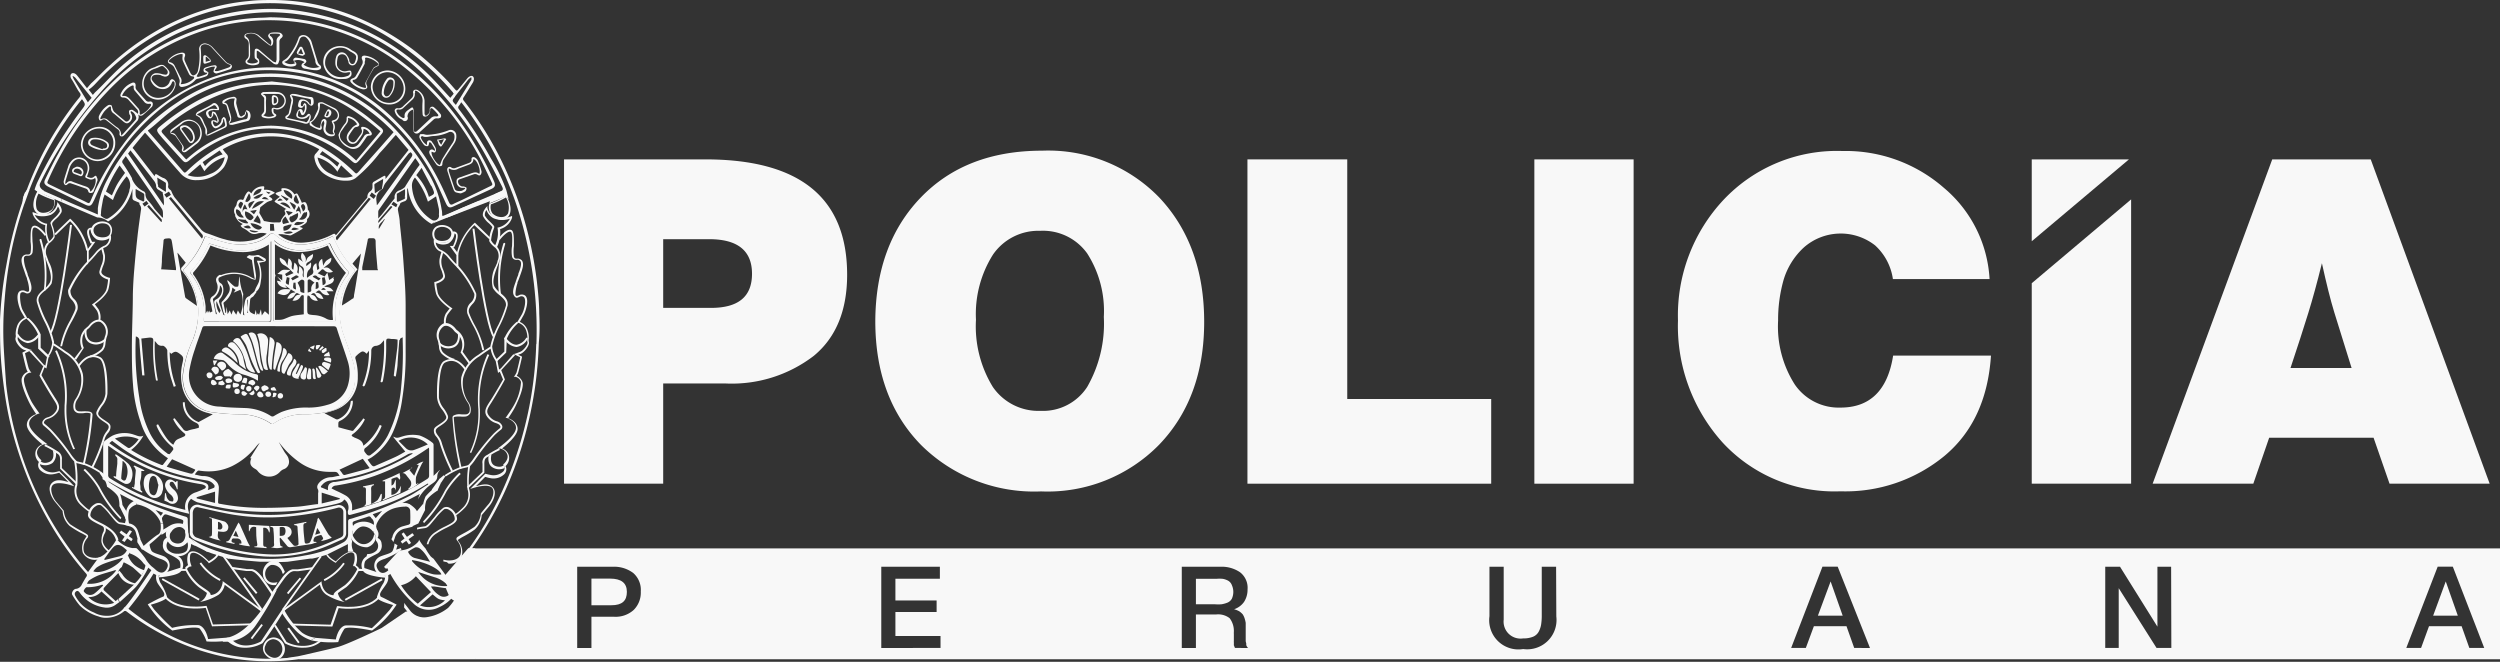 <svg xmlns="http://www.w3.org/2000/svg" viewBox="0 0 229.95 60.87"><rect x="0" y="0" width="229.95" height="60.87" fill="#333333" stroke="none"/><defs><style>.cls-1{fill:#f8f8f8;}</style></defs><g id="Capa_2" data-name="Capa 2"><g id="Capa_1-2" data-name="Capa 1"><polygon class="cls-1" points="186.88 14.66 186.88 22.19 195.82 14.66 186.88 14.66"/><path class="cls-1" d="M64.88,14.66h-13V44.49H61V35.27h5.69a12.39,12.39,0,0,0,8.15-2.53c2.06-1.69,3.08-4.19,3.08-7.48Q77.91,14.66,64.88,14.66Zm.51,13.66H61V22h4.23c2.62,0,3.94,1.06,3.94,3.18S67.9,28.32,65.39,28.32Z"/><path class="cls-1" d="M95.85,13.86q-7,0-11.15,4.3T80.51,29.53q0,7.08,4.19,11.38A14.76,14.76,0,0,0,95.76,45.2a14.36,14.36,0,0,0,10.87-4.31q4.14-4.32,4.13-11.32t-4.1-11.37A14.22,14.22,0,0,0,95.85,13.86ZM100,35.59a4.84,4.84,0,0,1-4.28,2.2,5.09,5.09,0,0,1-4.4-2.2,10.65,10.65,0,0,1-1.55-6.18,10.25,10.25,0,0,1,1.57-6,5.07,5.07,0,0,1,4.34-2.18A5,5,0,0,1,100,23.31a9.81,9.81,0,0,1,1.53,5.84A11.71,11.71,0,0,1,100,35.59Z"/><polygon class="cls-1" points="123.92 14.66 114.74 14.66 114.74 44.49 137.16 44.49 137.16 36.7 123.92 36.7 123.92 14.66"/><rect class="cls-1" x="141.13" y="14.66" width="9.13" height="29.83"/><path class="cls-1" d="M169.29,37.49a4.9,4.9,0,0,1-4.21-2.13,9.93,9.93,0,0,1-1.53-5.87,13.45,13.45,0,0,1,.5-3.73,6.63,6.63,0,0,1,1.87-3,5.13,5.13,0,0,1,6.55-.19,5.19,5.19,0,0,1,1.64,3.1H183a11.78,11.78,0,0,0-4.21-8.4,13.71,13.71,0,0,0-9.32-3.38,14.33,14.33,0,0,0-10.92,4.47,15.55,15.55,0,0,0-4.21,11.12,16,16,0,0,0,4.11,11.23,14,14,0,0,0,10.85,4.48,14.32,14.32,0,0,0,9.57-3.27c2.59-2.17,4-5.25,4.26-9.21h-9C173.63,35.9,172,37.49,169.29,37.49Z"/><polygon class="cls-1" points="186.88 26.05 186.88 44.49 196.02 44.49 196.02 18.34 186.88 26.05"/><path class="cls-1" d="M218.06,14.66H209L198,44.49h9.26l1.46-4.23h9.6l1.47,4.23H229Zm-7.38,19.19q1-3,1.64-5.07c.39-1.26.81-2.78,1.25-4.57.4,1.82.77,3.32,1.14,4.53l1.59,5.11Z"/><polygon class="cls-1" points="167.21 56.63 169.49 56.63 168.38 53.48 167.21 56.63"/><path class="cls-1" d="M43.75,50.44v10.2H230V50.44ZM58.29,56.1a2.47,2.47,0,0,1-1.78.63H54.4V59.6H53.09V52.13h3.25a2.93,2.93,0,0,1,1.9.57,2.07,2.07,0,0,1,.7,1.71A2.25,2.25,0,0,1,58.29,56.1Zm28.22,3.5H81.06V52.13h5.39v1.1H82.36v2h3.79v1.06H82.36v2.21h4.15Zm27.09,0-.06-.1s0-.08-.05-.13l0-.12a1.37,1.37,0,0,0,0-.16,1.15,1.15,0,0,1,0-.16l0-.19,0-.19s0-.11,0-.22a2.13,2.13,0,0,1,0-.22,1.92,1.92,0,0,0-.39-1.25,1.72,1.72,0,0,0-1.25-.34H110V59.6h-1.3V52.13h3.53a3,3,0,0,1,1.82.5,1.8,1.8,0,0,1,.7,1.58,2.07,2.07,0,0,1-.32,1.15,1.83,1.83,0,0,1-.92.68,1.92,1.92,0,0,1,.48.19,1.71,1.71,0,0,1,.31.27,1.49,1.49,0,0,1,.18.38,3,3,0,0,1,.1.41c0,.11,0,.26,0,.45s0,.15,0,.29,0,.23,0,.27,0,.13,0,.24,0,.19,0,.24,0,.11,0,.2a1.93,1.93,0,0,0,.05.2s0,.09,0,.15a.52.52,0,0,0,.07.15.4.4,0,0,0,.1.12Zm29.55-2.9a2.7,2.7,0,0,1-3.05,3A2.69,2.69,0,0,1,137,56.68V52.13h1.31V57a1.56,1.56,0,0,0,1.79,1.72,2.28,2.28,0,0,0,.9-.15,1.05,1.05,0,0,0,.52-.45,2.07,2.07,0,0,0,.23-.66,5.22,5.22,0,0,0,.06-.87V52.13h1.32Zm27.4,2.9-.71-2h-3l-.74,2h-1.35l2.88-7.48h1.4L172,59.6Zm29.17,0h-1.36l-3.48-5.5v5.5h-1.24V52.13H195l3.44,5.51V52.13h1.26Zm27.41,0-.71-2h-3l-.73,2h-1.36l2.89-7.48h1.39l2.89,7.48Z"/><path class="cls-1" d="M112.94,53.4a1.6,1.6,0,0,0-.48-.16,3.3,3.3,0,0,0-.58,0H110v2.34h1.73a3.9,3.9,0,0,0,.64,0,2.63,2.63,0,0,0,.53-.15.82.82,0,0,0,.41-.37,1.52,1.52,0,0,0,0-1.23A.78.78,0,0,0,112.94,53.4Z"/><path class="cls-1" d="M56.11,53.22H54.4v2.45h1.83c1,0,1.43-.41,1.43-1.23S57.14,53.22,56.11,53.22Z"/><polygon class="cls-1" points="223.8 56.63 226.07 56.63 224.96 53.48 223.8 56.63"/><path class="cls-1" d="M43.75,60.64l-16.21,0-.06-.11a27.78,27.78,0,0,0,5.34-.87,29.21,29.21,0,0,0,4.79-2.49,4.4,4.4,0,0,0,.52-.37,2.51,2.51,0,0,0,2.1.43,3.82,3.82,0,0,0,1.71-1.34c.18-.34.06-.54-.07-.6a1.17,1.17,0,0,1-.49-.35c-.09-.15-.36-.81-.36-.81l2.27-2.85.57-.77,3.16,4Z"/><path class="cls-1" d="M12.71,49.85a.87.87,0,0,1,.2-.23c0-.11-.05-.2-.08-.3a4.32,4.32,0,0,0-.16-.51,1,1,0,0,0-.83-.67c-.13,0-.18-.06-.18-.18s0-.32,0-.49a2.82,2.82,0,0,1-.23.8l.52.15a.8.8,0,0,1,.55.59c.08.26.14.52.21.78A.11.11,0,0,1,12.71,49.85Z"/><path class="cls-1" d="M49.6,28.86c0-1-.11-2-.22-3A35.87,35.87,0,0,0,48.44,21a33.62,33.62,0,0,0-2.13-5.83,30.68,30.68,0,0,0-3.66-5.92.22.22,0,0,1,0-.3c.29-.45.56-.9.84-1.35.14-.24.13-.48,0-.58s-.35,0-.51.19l-.82,1c-.13.16-.17.16-.31,0s-.52-.61-.8-.89a28.74,28.74,0,0,0-2.76-2.53A24.78,24.78,0,0,0,34.16,2.2,21.08,21.08,0,0,0,30.31.73,19.78,19.78,0,0,0,25.24,0c-.79,0-1.59,0-2.39.1a18.88,18.88,0,0,0-4,.8,22.07,22.07,0,0,0-4.56,2A23.59,23.59,0,0,0,10.12,6C9.52,6.52,9,7.11,8.37,7.68L8,8.11c-.32-.41-.6-.79-.9-1.16-.16-.21-.38-.27-.51-.19s-.16.31,0,.54.36.62.54.93.29.35.28.51-.21.34-.33.5a31.34,31.34,0,0,0-2.9,4.41,32.07,32.07,0,0,0-2,4.6,35.33,35.33,0,0,0-1.57,6A36.48,36.48,0,0,0,0,29.44c0,1.11,0,2.22.07,3.32S.26,34.93.41,36a31.93,31.93,0,0,0,1.35,5.8,33.05,33.05,0,0,0,2.94,6.5,29,29,0,0,0,3.24,4.48.2.2,0,0,1,0,.27c-.14.22-.27.45-.4.68a.67.67,0,0,1-.54.43c-.24,0-.45.38-.36.54a6.48,6.48,0,0,0,.7,1,4.07,4.07,0,0,0,1.72,1,1.74,1.74,0,0,0,.5.12,2.6,2.6,0,0,0,1.82-.57c.1-.09.18-.06.27,0a23.06,23.06,0,0,0,3.9,2.42,21,21,0,0,0,3.68,1.4,19.87,19.87,0,0,0,4.66.74,21,21,0,0,0,4.27-.28A21.32,21.32,0,0,0,33.4,59a23.92,23.92,0,0,0,4.12-2.42.23.23,0,0,1,.21,0,2.5,2.5,0,0,0,2.56.32,3.71,3.71,0,0,0,2.06-1.75A.46.46,0,0,0,42,54.4a.59.59,0,0,1-.45-.36,5.7,5.7,0,0,0-.3-.54c-.12-.16-.07-.26,0-.39a25.94,25.94,0,0,0,2.33-2.9,32,32,0,0,0,2.88-5.06,34.64,34.64,0,0,0,1.94-5.51,36.73,36.73,0,0,0,.81-4,37.37,37.37,0,0,0,.35-4.1C49.65,30.62,49.64,29.73,49.6,28.86Zm-7.74-20c.4-.51.8-1,1.2-1.53a2.41,2.41,0,0,1,.24-.21l.06,0a1.29,1.29,0,0,1,0,.21L41.93,9.65l0,0C41.56,9.26,41.56,9.26,41.86,8.89ZM9.23,7.23a24.13,24.13,0,0,1,6.6-4.81A20.65,20.65,0,0,1,21.67.55,19.6,19.6,0,0,1,25.42.3,20.87,20.87,0,0,1,35.87,3.5a25.15,25.15,0,0,1,5.79,5s0,.06.08.11L41.42,9c-.51-.55-1-1.1-1.49-1.62a20.88,20.88,0,0,0-8.61-5.48,23.78,23.78,0,0,0-4.58-1,19.14,19.14,0,0,0-6,.38,20.37,20.37,0,0,0-10,5.22c-.68.65-1.31,1.36-2,2l-.2.23-.38-.49C8.55,8,8.88,7.58,9.23,7.23Zm-2.44.06A2.23,2.23,0,0,1,6.67,7l.06,0a1,1,0,0,1,.2.15L8.43,9l-.35.41-.56-.92ZM8.25,53.35a4.69,4.69,0,0,1,.86-.45c.48-.17,1-.3,1.46-.45l.13,0A3,3,0,0,1,8,53.69C8.06,53.57,8.13,53.42,8.25,53.35Zm1.38-1.53c.52-.19,1-.33,1.58-.5h.1c-.42.74-2,1.54-2.73,1.23a2.15,2.15,0,0,1,.31-.35A3.45,3.45,0,0,1,9.63,51.82Zm-.06-.37c.27-.36.52-.75.82-1.08s.59-.33,1,0l.28.24a1,1,0,0,1-.63.55l-1.38.34ZM7.73,54.27c.06-.11.18-.27.27-.26a3.88,3.88,0,0,0,1.36-.22h.08l.05.07c-.26.24-.51.51-.79.72a.66.66,0,0,1-.82,0C7.78,54.48,7.65,54.41,7.73,54.27Zm2.77,1.18a2.2,2.2,0,0,1-2.37-.53,1.5,1.5,0,0,0,1.2-.52Zm30.88-1c.07.18-.06.26-.19.34a.71.71,0,0,1-.73,0,2.24,2.24,0,0,1-.82-.85l.29,0c.36.05.71.12,1.07.16A.44.44,0,0,1,41.38,54.48ZM39.9,52.83a3.47,3.47,0,0,1-2-1.22.24.24,0,0,1,0-.09c1.2.16,2.55.81,2.7,1.32A3.39,3.39,0,0,1,39.9,52.83Zm1.1.83a1.4,1.4,0,0,1,.15.24,2.9,2.9,0,0,1-2.68-1.29l.49.16,1,.32A2.55,2.55,0,0,1,41,53.66Zm-2.9-2.35a1,1,0,0,1-.57-.56,5,5,0,0,1,.66-.4.52.52,0,0,1,.41.09,2.42,2.42,0,0,1,.5.51c.18.23.31.49.46.72C39.07,51.55,38.58,51.44,38.1,51.31ZM38.25,53l1.39,1.46-1.21,1.07a6.59,6.59,0,0,1-1.54-1.7A2.52,2.52,0,0,0,38.25,53Zm1.54,1.67c.53.44.52.47,1.14.55a2.14,2.14,0,0,1-2.3.47Zm9.53-23a35,35,0,0,1-3.68,14.66,29.88,29.88,0,0,1-4.43,6.5l-.15.16-1.18-1.6a2.19,2.19,0,0,1-.25-.2,4.52,4.52,0,0,1-.49-.74,4.31,4.31,0,0,1-.6-.82s0,0,0-.05l0,.09a.4.4,0,0,1-.11.2,2.45,2.45,0,0,1-1.44.74.71.71,0,0,0-.47.23c-.39.44-.79.88-1.2,1.31a1.62,1.62,0,0,1,.19.18l.1-.09c.09.18.18.34.27.51A10.58,10.58,0,0,0,38,55.48a2,2,0,0,0,2.37.38,3.42,3.42,0,0,0,1.42-1.13c.08-.11.16-.19.3-.09s.21.18.12.36a3.61,3.61,0,0,1-1.92,1.64,2.36,2.36,0,0,1-1.63.11,1.63,1.63,0,0,1-.89-.53l-.6-.77a1.32,1.32,0,0,1,0,.34l0,.09h0l.29.37A20.63,20.63,0,0,1,11.82,56l0-.06a.83.83,0,0,1-.36-.11l-.13.18a1.94,1.94,0,0,1-1.5.63,2.28,2.28,0,0,1-1.18-.3,3.25,3.25,0,0,1-1.75-1.59.33.33,0,0,1,0-.24c.14-.21.29-.2.43,0a3.36,3.36,0,0,0,2.37,1.38,1.34,1.34,0,0,0,.93-.26l.34-.24a1.15,1.15,0,0,1-.11-.29l-.22.19-1.09-1a.23.23,0,0,1,0-.2c.16-.19.34-.37.51-.55l.79-.8,0,0a.76.76,0,0,1,.35-.58v0c.06-.15.12-.31.19-.46a7.36,7.36,0,0,1,.57-.88.92.92,0,0,1,.54-.39.32.32,0,0,0-.16,0,2.34,2.34,0,0,1-1.52-.74.81.81,0,0,1-.09-.1,5.31,5.31,0,0,1-1.1,1.38,2.12,2.12,0,0,1-.81.4h.19l-.91,1.25c-.18-.21-.37-.42-.54-.63a31.62,31.62,0,0,1-6-11.57,31.59,31.59,0,0,1-1-5.1C.48,34.17.4,33,.34,31.9a31.74,31.74,0,0,1,.09-4.36,35.15,35.15,0,0,1,1.81-8.79h0a.88.88,0,0,1,.45-1.25A30.86,30.86,0,0,1,7.47,9.21l.07-.09,0,0c.34.48.35.48,0,.94a38.54,38.54,0,0,0-4.07,6.63,5,5,0,0,0-.29.76,1,1,0,0,1,.26.1c.12-.07.47.05.62,0-.28-.14-.52-.41-.35-.74A38,38,0,0,1,9.2,8.55a22.17,22.17,0,0,1,6.92-5.38,20.77,20.77,0,0,1,5.44-1.72,18.39,18.39,0,0,1,3.55-.32,21.2,21.2,0,0,1,4.95.71,19.94,19.94,0,0,1,8.77,4.88,31.48,31.48,0,0,1,5.94,7.75c.47.83.9,1.68,1.33,2.53.23.44.22.49-.21.68a1.47,1.47,0,0,1,.9.68c-.07-.29-.14-.58-.22-.87a15.36,15.36,0,0,0-1.43-2.94,35.21,35.21,0,0,0-2.9-4.47c-.11-.14-.14-.25,0-.39a1.83,1.83,0,0,0,.18-.29l.17.21a31.93,31.93,0,0,1,5.49,11.15,36.83,36.83,0,0,1,1.26,10.87Z"/><path class="cls-1" d="M18.88,21.73c.6.19,1.16.4,1.75.54a5.23,5.23,0,0,0,3,0,3.3,3.3,0,0,0,1.17-.69.37.37,0,0,1,.51,0,3.5,3.5,0,0,0,2.84.89,7.15,7.15,0,0,0,2.35-.69l.13-.05c.17.36.33.71.51,1.05a8.34,8.34,0,0,0,1.42,1.94.2.2,0,0,1,0,.31,6,6,0,0,0-.93,5.78c.27.78.57,1.56.82,2.35a4.55,4.55,0,0,1,.14,2.37,3,3,0,0,1-2.25,2.3,8.56,8.56,0,0,1-2.25.27,5.11,5.11,0,0,0-2.19.44,5.78,5.78,0,0,0-.73.42.2.2,0,0,1-.24,0,5,5,0,0,0-2.84-.85,19.23,19.23,0,0,1-2.4-.17,3.18,3.18,0,0,1-2.32-1.35,3.41,3.41,0,0,1-.52-2.26,10.51,10.51,0,0,1,.9-3.1,7.07,7.07,0,0,0,.47-2.95A5.91,5.91,0,0,0,17,25.09l-.15-.2s0,0,0-.07A9.06,9.06,0,0,0,18.88,21.73ZM24.78,30H18.89c-.16,0-.24,0-.3.2-.21.64-.46,1.26-.66,1.91a12.32,12.32,0,0,0-.48,1.78,2.87,2.87,0,0,0,2.8,3.51c.75.09,1.5.1,2.25.13a4.66,4.66,0,0,1,2.41.73.26.26,0,0,0,.3,0,7.12,7.12,0,0,1,.67-.36,6.21,6.21,0,0,1,2.49-.41,6,6,0,0,0,1.73-.25,2.63,2.63,0,0,0,1.95-2,3.72,3.72,0,0,0-.06-2c-.31-1-.69-2-1-3-.06-.2-.15-.23-.34-.23Zm.38-.47h5.68v-.13a11.83,11.83,0,0,1,0-1.46A5.51,5.51,0,0,1,32,25.25a.2.2,0,0,0,0-.31,8.92,8.92,0,0,1-1.59-2.44,1.1,1.1,0,0,0-.09-.14,6.62,6.62,0,0,1-2.61.66,3.56,3.56,0,0,1-2.5-.92ZM19.25,22.4a1.5,1.5,0,0,0-.09.18,8.7,8.7,0,0,1-1.48,2.27c-.22.26-.25.17,0,.49a5.76,5.76,0,0,1,1.07,4c0,.28,0,.28.27.28h5.67c.2,0,.26-.05.26-.25,0-2.31,0-4.62,0-6.94,0-.07,0-.14,0-.23-.24.15-.43.28-.64.39a4.85,4.85,0,0,1-3.31.31C20.39,22.75,19.83,22.56,19.25,22.4Z"/><path class="cls-1" d="M24.81,1.59A20.37,20.37,0,0,1,36.43,5.3a25.31,25.31,0,0,1,6.9,7.39,30.37,30.37,0,0,1,2.12,4c.15.35.09.53-.25.69L41.68,19c-.32.15-.48.08-.64-.25-.34-.72-.65-1.46-1-2.17A20.36,20.36,0,0,0,34.74,10a15.41,15.41,0,0,0-7.53-3.34,15.52,15.52,0,0,0-12,3A19.92,19.92,0,0,0,9.61,16.4c-.34.64-.64,1.31-.95,2l-.06.11c-.21.46-.36.51-.81.29L4.51,17.21l-.15-.08c-.29-.18-.35-.34-.2-.64.4-.81.78-1.62,1.22-2.4a26.9,26.9,0,0,1,5-6.56,20.88,20.88,0,0,1,9.93-5.42A19.52,19.52,0,0,1,24,1.63C24.26,1.63,24.54,1.61,24.81,1.59Zm0,.27h-.4a20.57,20.57,0,0,0-5.3.83A21.32,21.32,0,0,0,9.78,8.53a28.56,28.56,0,0,0-5.33,8c-.14.31-.14.32.18.48l3.12,1.49c.49.24.44.31.68-.25a23.78,23.78,0,0,1,2.83-4.88A17.59,17.59,0,0,1,18,7.75a15.79,15.79,0,0,1,12.14-.63,16.25,16.25,0,0,1,6.25,4,21.53,21.53,0,0,1,4.11,5.75c.29.58.55,1.18.81,1.77.09.18.18.23.37.13s.59-.27.88-.41L45,17.17c.33-.15.34-.16.19-.47-.33-.69-.65-1.39-1-2.06a26.19,26.19,0,0,0-7-8.45A20.06,20.06,0,0,0,24.79,1.86Z"/><path class="cls-1" d="M25.16,29.57V22.1a3.56,3.56,0,0,0,2.5.92,6.62,6.62,0,0,0,2.61-.66,1.1,1.1,0,0,1,.09.14A8.92,8.92,0,0,0,32,24.94a.2.2,0,0,1,0,.31A5.51,5.51,0,0,0,30.86,28a11.83,11.83,0,0,0,0,1.46v.13Zm1.55-4.74a1.54,1.54,0,0,1-.12.13l-.37.24.12.21.66-.29-.29-.29a2.31,2.31,0,0,0-.5-.4.83.83,0,0,1-.47-.52.72.72,0,0,1,0-.21,2,2,0,0,1,.47.29,1.64,1.64,0,0,1,.22.44l.11-.67a.62.62,0,0,1,.29.69c0,.19,0,.3.15.36l.1-.66a.7.7,0,0,1,.28.75c-.05.18,0,.21.11.27l.05-.69a.65.65,0,0,1,.32.75c0,.11,0,.23.1.28l0,0a5.65,5.65,0,0,1,0-.58.38.38,0,0,0-.22-.45.59.59,0,0,1-.26-.69l.44.31a.73.73,0,0,1-.12-.86c.26.26.44.51.31.88.1-.15.13-.32.23-.44a2.25,2.25,0,0,1,.47-.31.72.72,0,0,1-.41.72c-.14.07-.27.18-.19.38l.41-.33c.05.28,0,.53-.17.67s-.22.45-.19.74c.14-.09.24-.18.36-.25a.33.33,0,0,0,.19-.45.56.56,0,0,1,.31-.64l.08.63c.21-.12.21-.12.15-.36a.6.6,0,0,1,.3-.67l.1.64A1.52,1.52,0,0,1,30,24a2.24,2.24,0,0,1,.47-.29c.06.55-.45.64-.7.95.42-.19.59.13.86.33a.68.68,0,0,1-.81-.14c-.1-.09-.18-.12-.28,0s-.24.21-.32.29l.64.29.25-.36.17.69.45-.29-.1.16h.09c0,.54-.59.49-.9.74.55.06.59.08.86.42h-.64l.26.34a.72.72,0,0,1-.71-.21c-.22-.27-.27-.27-.57,0,.44,0,.58.26.73.57a.71.71,0,0,1-.71-.37c-.11-.21-.25-.21-.44,0,.4,0,.46.29.64.54a.71.71,0,0,1-.73-.35c0-.07-.13-.1-.2-.15a1.46,1.46,0,0,0-.05.2c0,.34,0,.67,0,1,0,.56,0,.56.58.62a2.53,2.53,0,0,1,1.2.35.93.93,0,0,0,.59.09,6,6,0,0,1,1.19-4.32,9.41,9.41,0,0,1-1.66-2.52,6.84,6.84,0,0,1-2.46.6,3.81,3.81,0,0,1-2.41-.72.89.89,0,0,0,0,.11v2.6a.7.7,0,0,0,.06.17.9.9,0,0,0-.06.22v3.63a2,2,0,0,0,0,.23h.39a1.5,1.5,0,0,0,.37-.05c.28-.09.55-.24.84-.31s.7-.1,1.05-.15a.76.76,0,0,0,0-.14V27.19c-.15-.1-.24,0-.3.1a.69.69,0,0,1-.74.36c.2-.25.26-.6.73-.53-.34-.22-.37-.22-.54.06a.64.64,0,0,1-.67.28c.14-.3.31-.57.73-.55l0-.05-.31-.18-.07-.07c-.06.09-.11.18-.16.27a.61.61,0,0,1-.61.25,2.35,2.35,0,0,1-.47-.15c.25-.46.7-.4,1.2-.36l-.55-.4,0,0,.22.26c-.52,0-.86-.28-.92-.66l.39.08-.37-.46.46.35,0-.53-.45-.07c.24-.16.37-.39.66-.38S26.54,24.83,26.71,24.83ZM27.37,26a2.36,2.36,0,0,1,.24.55c0,.32,0,.32.38.4,0-.36,0-.71,0-1.06a.2.2,0,0,0-.12-.15.3.3,0,0,0-.18,0A3.47,3.47,0,0,0,27.37,26Zm1.56,0-.37-.27c-.12-.08-.26,0-.26.1,0,.36,0,.72,0,1.08.31-.08.35-.1.33-.26A.67.67,0,0,1,28.93,26Zm.75.23c.45-.11.23-.45.18-.74l-.24.06Zm-3.3-.74a2.16,2.16,0,0,1-.05.27c-.08.29-.06.33.23.44l.07-.65Zm.39.1.14.2.6-.32c-.09,0-.16-.22-.35-.11Zm2.72,0a.86.86,0,0,1-.29-.13.26.26,0,0,0-.44,0l.57.33Zm-.46,1c.32-.09.32-.09.23-.64l-.2,0ZM27.18,26,27,26c-.07.54-.07.54.23.63Zm2.79.66c-.18-.23-.25-.24-.43,0h.2Z"/><path class="cls-1" d="M19.25,22.4c.58.16,1.14.35,1.7.47a4.85,4.85,0,0,0,3.31-.31c.21-.11.4-.24.64-.39,0,.09,0,.16,0,.23,0,2.32,0,4.63,0,6.94,0,.2-.06.26-.26.25H19c-.29,0-.29,0-.27-.28a5.76,5.76,0,0,0-1.07-4c-.22-.32-.19-.23,0-.49a8.7,8.7,0,0,0,1.48-2.27A1.5,1.5,0,0,1,19.25,22.4Zm5.48.09a4.38,4.38,0,0,1-2.67.69,7.9,7.9,0,0,1-2.7-.6A9.08,9.08,0,0,1,17.83,25a.2.2,0,0,0,0,.31,6,6,0,0,1,1.08,2.85c0,.23,0,.46,0,.69h0l.15-.28.07.21.11-.22.07.19.23-.11c-.06-.28-.1-.58-.18-.87a.45.45,0,0,1,.16-.5A1,1,0,0,0,19.93,26c-.12-.33-.05-.5.25-.71,0,0,.13,0,.19,0a3.16,3.16,0,0,1,2.7.19l.36.19-.26-1.75-.46-.24v-.08c.08,0,.17-.15.24-.13a1.34,1.34,0,0,0,.63,0,.4.4,0,0,1,.24,0,6.28,6.28,0,0,1,.57.31.22.22,0,0,1,.07.17c0,.05-.09.1-.15.12l-.47.1a3.11,3.11,0,0,1,.18,1.5c-.07.41-.06.85-.45,1.15,0,0,0,.07,0,.09a3.4,3.4,0,0,0-.23.3c-.09.14-.31.15-.33.36s-.06.61-.08.92a.37.37,0,0,0,.12.24,2.15,2.15,0,0,0,.37.19l.11-.42h0l.08.49.1-.18.12.14.17-.5.08.56.28-.39.37.33ZM22,25.42h0a.73.73,0,0,1,.05.2A5,5,0,0,0,22.36,27a.3.3,0,0,1,0,.16c0,.47,0,.94,0,1.4,0,.11,0,.22,0,.33s.08.08.12.12a2.84,2.84,0,0,1-.06-.44,2.12,2.12,0,0,1,.05-.5c.07-.33.05-.72.5-.84h0c.13-.22.42-.3.5-.57s.27-.5.35-.77a2.78,2.78,0,0,0-.13-1.73,1.84,1.84,0,0,1-.06-.18L24.3,24a2.63,2.63,0,0,0-.46-.33c-.15-.08-.45-.06-.47,0a1.47,1.47,0,0,0,0,.47c.05.4.13.81.18,1.22a1.31,1.31,0,0,1-.06.38,2.5,2.5,0,0,1-.39-.11,3,3,0,0,0-2.92-.11.2.2,0,0,0-.08.1.4.4,0,0,0,.18.42.46.46,0,0,1,.19.2,1.24,1.24,0,0,1-.25,1.27.32.32,0,0,0-.08.23c.12.42.27.82.42,1.23,0,0,.08,0,.12.06a2.52,2.52,0,0,1-.15-.39c-.06-.22-.09-.45-.15-.68a.24.24,0,0,1,.09-.26A4.64,4.64,0,0,0,21,27a.82.82,0,0,0,0-.9,3,3,0,0,1-.11-.32.35.35,0,0,1,.17.1,3.79,3.79,0,0,0,.51.47.52.52,0,0,0,.33,0,.58.58,0,0,0,.05-.24Zm.11,3.51a3.09,3.09,0,0,0,0-2.28l-.62.27.18-.25-.3-.22a1.87,1.87,0,0,1-.74,1.33s-.08.07-.08.09l.18.91h.06l.05-.56h0l.1.68.19-.35.16.39.15-.43.29.44.15-.4Zm-2.14,0c-.06-.2-.11-.31-.14-.44s-.07-.4-.11-.6a.27.27,0,0,1,.14-.34,1,1,0,0,0,.56-.78.56.56,0,0,0-.19-.53s0,0,0,0a1.53,1.53,0,0,1-.56,1.17.19.19,0,0,0-.08.16c.08.4.16.8.25,1.2C19.78,28.81,19.85,28.83,19.92,28.89Zm0-1.26c-.18.12,0,.94.24,1.13,0-.1.09-.19.07-.26C20.13,28.2,20,27.92,19.91,27.63ZM19,29.4h0Zm3.82-1.83h-.07v1.22h.08C22.66,28.39,22.84,28,22.81,27.57Z"/><path class="cls-1" d="M25,7.49c.72.09,1.59.17,2.44.33a15.18,15.18,0,0,1,6.78,3.25l.81.67c.25.21.27.35.06.6-.62.75-1.26,1.49-1.9,2.24-.47.55-.48.55-1,.09a12.09,12.09,0,0,0-4.95-2.56,10.24,10.24,0,0,0-7,.79,13.27,13.27,0,0,0-2.83,1.85c-.29.24-.42.23-.67-.05-.61-.66-1.21-1.33-1.81-2l-.32-.39c-.22-.3-.21-.41.07-.65a22,22,0,0,1,3.13-2.2,14.68,14.68,0,0,1,5.26-1.8C23.68,7.59,24.28,7.56,25,7.49Zm10,4.59L34.91,12A23.16,23.16,0,0,0,32,9.83,13.78,13.78,0,0,0,25,7.8a13.17,13.17,0,0,0-5,1,18.08,18.08,0,0,0-4.82,2.93c-.41.33-.41.33-.06.72L17,14.54a1.79,1.79,0,0,0,.14.13,11.79,11.79,0,0,1,7.81-3.11,11.81,11.81,0,0,1,7.81,3.21Z"/><path class="cls-1" d="M36.89,44.7l-.06.58s0,.07-.08.09L35.27,46s0,0-.05,0,0-.07,0-.08c.22-.07.21-.24.2-.42,0-.33,0-.65,0-1l0-.23h-.23l0-.06.76-.32c.26-.11.52-.24.81-.38,0,.23.12.43,0,.61-.09-.08-.18-.23-.26-.23a2.19,2.19,0,0,0-.49.17s0,.08,0,.11l0,.49c.29-.09.24-.37.4-.54v1h0a.78.78,0,0,0-.09-.21.22.22,0,0,0-.17-.06S36,44.94,36,45s0,.33,0,.52a.84.84,0,0,0,.59-.32,3.2,3.2,0,0,0,.29-.51Z"/><path class="cls-1" d="M37.87,43l-.2.25.43.51.42-1-.21,0,0,0a1.59,1.59,0,0,1,.64-.31,1.38,1.38,0,0,0-.17.25c-.18.39-.37.77-.51,1.17a2.39,2.39,0,0,0,0,.66l.25-.11a2.2,2.2,0,0,1-1,.61.41.41,0,0,1,.08-.12.53.53,0,0,0,.12-.75,3.65,3.65,0,0,0-.24-.31c-.12-.15-.21-.35-.47-.33v0l.91-.49Z"/><path class="cls-1" d="M35.12,45.41c0,.21,0,.42-.06.62,0,0-.06.09-.1.1l-1.41.44s-.1,0-.17,0c.28-.06.29-.24.28-.46s0-.67,0-1c0-.17,0-.31-.27-.29v-.08l1-.21c0,.06,0,.1,0,.1-.27.05-.26.25-.25.45s0,.65,0,1c0,.08,0,.15,0,.28a3,3,0,0,0,.59-.36,2.22,2.22,0,0,0,.28-.53Z"/><path class="cls-1" d="M10.44,43.78l.24.06c0-.4.07-.8.11-1.19,0-.11,0-.22,0-.33a.36.36,0,0,0-.14-.36.45.45,0,0,1-.06-.12l.06-.06a9.12,9.12,0,0,1,1.15.87,1.4,1.4,0,0,1,.29,1.48.46.46,0,0,1-.69.32c-.32-.15-.61-.35-.92-.53C10.47,43.9,10.47,43.85,10.44,43.78Zm.88-1.37-.05,0c0,.53-.1,1.06-.12,1.59,0,.07.12.15.2.19s.2,0,.24-.13a1.69,1.69,0,0,0,0-1.36A1.48,1.48,0,0,0,11.32,42.41Z"/><path class="cls-1" d="M15,44.83c0,.12,0,.23-.06.35a.72.72,0,0,1-1.23.41,1.55,1.55,0,0,1-.39-1.7.67.67,0,0,1,.75-.32A1.26,1.26,0,0,1,15,44.83Zm-.46-.27a4,4,0,0,0-.17-.61.37.37,0,0,0-.3-.18.41.41,0,0,0-.25.22,2.1,2.1,0,0,0-.08,1.14.54.54,0,0,0,.11.28.46.46,0,0,0,.31.15c.08,0,.19-.12.22-.21C14.49,45.11,14.52,44.86,14.58,44.56Z"/><path class="cls-1" d="M16.34,44.26l0,.74h-.07a1,1,0,0,0-.06-.18,2.25,2.25,0,0,0-.28-.47.27.27,0,0,0-.26,0,.3.3,0,0,0-.05.27,2,2,0,0,0,.33.39,1.06,1.06,0,0,1,.42.78.52.52,0,0,1-.27.5.56.56,0,0,1-.58-.06,2.21,2.21,0,0,0-.4-.18l.06-.7h.06a1.66,1.66,0,0,1,.06.21.74.74,0,0,0,.32.53c.09,0,.26.08.3,0a.35.35,0,0,0,0-.3.75.75,0,0,0-.22-.29,1.43,1.43,0,0,1-.49-.7.56.56,0,0,1,.22-.64c.24-.14.45,0,.64.13l.09.07.1-.12Z"/><path class="cls-1" d="M12.39,42.82c.28.16.6.26.88.44l0,.06H13c0,.29,0,.58-.08.87s0,.43,0,.64,0,.29.16.36c0,0,0,0,0,.13a5.14,5.14,0,0,1-.94-.46l0-.07.2.06c0-.14.05-.28.06-.41,0-.4.07-.79.09-1.19a.68.68,0,0,0-.11-.25c0-.05-.07-.08-.11-.12Z"/><path class="cls-1" d="M17.46,48.11v-.93a.69.69,0,0,1,.95-.71,24.54,24.54,0,0,0,4.59.82,19.63,19.63,0,0,0,4.66-.15c1.12-.18,2.23-.42,3.34-.67a.68.68,0,0,1,.84.63c0,.68,0,1.35,0,2a.67.67,0,0,1-.49.57c-.6.26-1.19.55-1.81.77a13.56,13.56,0,0,1-5.29.74,20.51,20.51,0,0,1-6.18-1.47,1.29,1.29,0,0,1-.33-.17.58.58,0,0,1-.28-.53c0-.31,0-.62,0-.93ZM25.14,51a12.49,12.49,0,0,0,4.26-.74c.63-.23,1.24-.51,1.86-.78.16-.07.32-.17.32-.37,0-.65,0-1.31,0-2a.4.4,0,0,0-.54-.4,26.81,26.81,0,0,1-4.54.8,20.32,20.32,0,0,1-5.05-.17c-1.07-.18-2.13-.44-3.19-.67a.35.35,0,0,0-.43.16.74.74,0,0,0-.1.35c0,.56,0,1.12,0,1.67a.56.56,0,0,0,.43.62l1.3.48A17.92,17.92,0,0,0,25.14,51Z"/><path class="cls-1" d="M37,50l-.14-.2.35-.27-.27-.42.19-.14.3.41.5-.34.16.19-.51.36.23.35-.2.14-.24-.33Z"/><path class="cls-1" d="M11.22,49.72l.24-.36L11,49l.14-.2.5.35.29-.39.21.12-.29.43.36.27-.13.2-.38-.26-.24.33Z"/><path class="cls-1" d="M19.66,33a.8.8,0,0,1,.62-.57.33.33,0,0,1,.23.07c.37.28.76.55,1.1.86a3.86,3.86,0,0,0,2,1.07.22.22,0,0,1,.12.11c0,.15,0,.29,0,.48a5.2,5.2,0,0,0-1.39-.58,3.24,3.24,0,0,1-1.4-.95,1.45,1.45,0,0,0-.36-.34,1.68,1.68,0,0,0-.41-.06Z"/><path class="cls-1" d="M24.66,34a.3.3,0,0,1-.42-.22,8.24,8.24,0,0,1-.21-1c-.07-.45-.1-.9-.17-1.35a6,6,0,0,0-.2-.69.68.68,0,0,1,1,.62c0,.4-.07.79-.11,1.19A2.73,2.73,0,0,0,24.66,34Z"/><path class="cls-1" d="M23.93,34.24c-.08.11-.21.11-.3-.05a9.7,9.7,0,0,1-.48-1c-.19-.48-.33-1-.52-1.44a4.83,4.83,0,0,0-.44-.67s-.06-.13-.05-.13a2,2,0,0,1,.37-.21.2.2,0,0,1,.28.1,5.28,5.28,0,0,1,.33.73c.19.63.34,1.26.52,1.89C23.71,33.73,23.83,34,23.93,34.24Z"/><path class="cls-1" d="M23.48,34.27a.84.84,0,0,1-.86-.76,4.84,4.84,0,0,0-.19-.65,2.93,2.93,0,0,0-1-1.49c.18-.32.53-.38.71-.09a5.57,5.57,0,0,1,.53,1c.15.36.25.75.39,1.13S23.35,34,23.48,34.27Z"/><path class="cls-1" d="M22.87,30.66a.45.45,0,0,1,.69.25,4.39,4.39,0,0,1,.24.93c.07.46.1.93.17,1.39.05.27.16.54.24.84-.08.07-.19,0-.25-.1s-.19-.5-.27-.76c-.14-.51-.25-1-.41-1.53S23,31,22.87,30.66Z"/><path class="cls-1" d="M22.64,34l-.56-.41a.27.27,0,0,1-.08-.18,2,2,0,0,0-1-1.53.19.19,0,0,1,0-.2.36.36,0,0,1,.57-.1,3,3,0,0,1,.81,1.35C22.43,33.26,22.52,33.6,22.64,34Z"/><path class="cls-1" d="M24.81,31a.58.58,0,0,1,.45.6c-.05.39-.13.77-.17,1.16S25,33.55,25,34c-.1,0-.18,0-.22-.15a2.32,2.32,0,0,1-.11-1.11C24.71,32.14,24.76,31.59,24.81,31Z"/><path class="cls-1" d="M25.43,31.47a.5.5,0,0,1,.48.47,1.54,1.54,0,0,1-.06.48c-.17.53-.36,1-.54,1.59-.15,0-.18-.11-.17-.22a8.59,8.59,0,0,1,.08-1C25.28,32.35,25.36,31.92,25.43,31.47Z"/><path class="cls-1" d="M26.16,34.38c-.14,0-.26-.1-.26-.29a1.56,1.56,0,0,1,.08-.61c.15-.34.36-.65.54-1a.44.44,0,0,1,.32.66c-.07.15-.19.27-.27.41S26.32,34.08,26.16,34.38Z"/><path class="cls-1" d="M27.5,34.83a1.23,1.23,0,0,1-.2,0c-.44-.08-.54-.3-.33-.69l.4-.67s.08,0,.12-.05.07.12.05.16c-.08.21-.18.43-.27.64a.85.85,0,0,0-.06.17l.09,0,.39-.81c.15,0,.21.08.17.22a1.72,1.72,0,0,1-.11.29l-.3.68Z"/><path class="cls-1" d="M21.86,33.39c-.26-.22-.47-.43-.7-.61a3.58,3.58,0,0,0-.63-.41c-.16-.08-.16-.16-.06-.26s.28-.23.51-.09A1.87,1.87,0,0,1,21.86,33.39Z"/><path class="cls-1" d="M26.08,32a.43.43,0,0,1,.26.59,5.29,5.29,0,0,1-.29.52,1.47,1.47,0,0,0-.29,1.07c-.18,0-.26,0-.25-.16a2.77,2.77,0,0,1,.1-.5c.08-.23.18-.46.26-.69S26,32.24,26.08,32Z"/><path class="cls-1" d="M26.73,34.55c-.29,0-.37-.09-.33-.32a2,2,0,0,1,.23-.5c.07-.12.17-.23.25-.35s.11-.25.17-.38a.32.32,0,0,1,.18.45.76.76,0,0,1-.11.22A1.57,1.57,0,0,0,26.73,34.55Z"/><path class="cls-1" d="M21,33.93a1.88,1.88,0,0,1,.34.28c.13.15,0,.28-.08.41s-.08,0-.13,0a1.41,1.41,0,0,1-.2,0c-.09,0-.21,0-.26,0a.5.5,0,0,1-.14-.29C20.55,34.15,20.76,34,21,33.93Z"/><path class="cls-1" d="M20.41,34.09,20,33.63a.16.16,0,0,1,0-.16.43.43,0,0,1,.53-.17.4.4,0,0,1,.26.46A.6.6,0,0,1,20.41,34.09Z"/><path class="cls-1" d="M28.05,33.78c.16,0,.2.11.18.26s-.05.51-.1.77a.21.21,0,0,1-.16.1c-.11,0-.26-.07-.3-.15a.56.56,0,0,1,0-.35C27.82,34.2,27.94,34,28.05,33.78Z"/><path class="cls-1" d="M21.84,34.39a.37.37,0,1,1,0,.73.38.38,0,0,1-.36-.38A.37.37,0,0,1,21.84,34.39Z"/><path class="cls-1" d="M30.2,34.05c-.22-.18-.4-.31-.56-.46a.19.19,0,0,1,0-.18c0-.06.14-.13.19-.12a3.65,3.65,0,0,1,.56.18.14.14,0,0,1,0,.14A3.59,3.59,0,0,1,30.2,34.05Z"/><path class="cls-1" d="M29.27,33.72c.13-.12.24-.06.34,0s.32.24.47.37.06.09.05.1a1.59,1.59,0,0,1-.33.25s-.17-.06-.21-.13S29.38,33.93,29.27,33.72Z"/><path class="cls-1" d="M19.81,34.45,19.44,34a.32.32,0,0,1,.4-.26.31.31,0,0,1,.29.3C20.14,34.29,20,34.4,19.81,34.45Z"/><path class="cls-1" d="M28.39,33.87c.22,0,.22.16.23.28l0,.7c-.33.11-.44,0-.38-.33Z"/><path class="cls-1" d="M24.43,35.46a.58.58,0,0,1,.21.12c.12.11.08.23-.08.28a.75.75,0,0,0-.13.06c-.1.08-.21.12-.3,0a.41.41,0,0,1-.09-.28c0-.08.16-.14.25-.19S24.34,35.46,24.43,35.46Z"/><path class="cls-1" d="M29.09,33.8a.44.44,0,0,1,.14.13c.12.2.24.4.34.61,0,0-.07.15-.13.18s-.24.09-.27-.07-.08-.55-.12-.82Z"/><path class="cls-1" d="M20.11,34.94a.59.59,0,0,1-.2,0,.26.26,0,0,1-.13-.16s.07-.11.13-.13a1,1,0,0,1,.38-.08c.08,0,.15.09.22.14a.65.65,0,0,1-.18.22A.48.48,0,0,1,20.11,34.94Z"/><path class="cls-1" d="M23.25,35.48a.86.86,0,0,0-.25-.13c-.21,0-.17-.18-.09-.27a.42.42,0,0,1,.32-.13c.08,0,.18.11.23.19s0,.21-.13.27S23.28,35.45,23.25,35.48Z"/><path class="cls-1" d="M24.23,36.39c0,.11-.13.16-.27.16a.31.31,0,0,1-.31-.28c0-.12.15-.27.26-.26A.46.46,0,0,1,24.23,36.39Z"/><path class="cls-1" d="M29.06,34.83c-.14.08-.26.05-.28-.12s0-.49-.06-.73a.14.14,0,0,1,.08-.09.2.2,0,0,1,.13.08,1.45,1.45,0,0,1,.06.3C29,34.45,29,34.63,29.06,34.83Z"/><path class="cls-1" d="M19,34.46a.24.24,0,0,1,.28-.2.26.26,0,0,1,.26.29.26.26,0,0,1-.29.24C19.13,34.79,19,34.66,19,34.46Z"/><path class="cls-1" d="M30.43,33.35c-.21-.07-.38-.12-.54-.19A.16.16,0,0,1,29.8,33s.08-.1.14-.1a1,1,0,0,1,.39,0,.2.2,0,0,1,.13.16A.66.66,0,0,1,30.43,33.35Z"/><path class="cls-1" d="M21,35.23c-.08,0-.18,0-.23-.11a.22.22,0,0,1,0-.22.41.41,0,0,1,.52,0c.11.1.08.2,0,.26A1.05,1.05,0,0,1,21,35.23Z"/><path class="cls-1" d="M20.11,35.12,20.5,35c0,.15.3.23.1.39a.5.5,0,0,1-.4,0C20,35.42,20.12,35.24,20.11,35.12Z"/><path class="cls-1" d="M21.52,35.22a2.44,2.44,0,0,1,.39.07.19.19,0,0,1,.08.16s-.07.1-.12.12a1,1,0,0,1-.3.07c-.05,0-.14,0-.15-.06a.63.63,0,0,1,0-.27.51.51,0,0,1,.09-.16Z"/><path class="cls-1" d="M22.66,35.28l-.43-.11.19-.43c.3,0,.38.06.29.34C22.69,35.14,22.68,35.21,22.66,35.28Z"/><path class="cls-1" d="M24.94,36.28a.24.24,0,0,1-.25.22.25.25,0,0,1-.28-.24.24.24,0,0,1,.26-.24A.25.25,0,0,1,24.94,36.28Z"/><path class="cls-1" d="M21.8,36.24a.23.23,0,0,1-.24-.25.22.22,0,0,1,.23-.24.23.23,0,0,1,.26.24C22.06,36.13,22,36.23,21.8,36.24Z"/><path class="cls-1" d="M19.68,35.43a.25.25,0,0,1-.28-.25c0-.13.07-.27.2-.24a.49.49,0,0,1,.31.25C20,35.33,19.82,35.41,19.68,35.43Z"/><path class="cls-1" d="M22.88,36a.24.24,0,0,1-.24-.26.23.23,0,0,1,.26-.23.22.22,0,0,1,.23.24C23.13,35.9,23,36,22.88,36Z"/><path class="cls-1" d="M25.81,36.66c-.18,0-.27-.09-.27-.23a.25.25,0,1,1,.27.23Z"/><path class="cls-1" d="M22.54,36.41c-.21,0-.33-.09-.33-.27s.18-.17.25-.15.2.14.3.21Z"/><path class="cls-1" d="M23.57,36c0-.17-.39-.22-.1-.45a.26.26,0,0,1,.36,0C23.92,35.66,23.81,35.84,23.57,36Z"/><path class="cls-1" d="M21.22,35.38c0,.14,0,.29-.07.34s-.22,0-.32,0-.08-.13-.06-.18C20.83,35.32,21,35.39,21.22,35.38Z"/><path class="cls-1" d="M29.94,32s.09,0,.09.07a1,1,0,0,1,0,.24c-.15,0-.24.28-.43.1,0,0,0-.15,0-.19A3.3,3.3,0,0,1,29.94,32Z"/><path class="cls-1" d="M30.26,32.33l.1.44h-.57C29.83,32.49,30.09,32.53,30.26,32.33Z"/><path class="cls-1" d="M22.55,35.41l-.13.44c-.1,0-.25-.07-.27-.13a.34.34,0,0,1,.07-.31C22.28,35.36,22.43,35.41,22.55,35.41Z"/><path class="cls-1" d="M22.91,36.22l.44-.33c0,.1.09.21.06.28a.29.29,0,0,1-.21.18C23.11,36.36,23,36.28,22.91,36.22Z"/><path class="cls-1" d="M29.48,31.78c-.1.13-.17.24-.26.34a.23.23,0,0,1-.15,0,.73.73,0,0,1,0-.33c0-.05.16-.05.25-.06S29.42,31.76,29.48,31.78Z"/><path class="cls-1" d="M25.44,35.92a1.75,1.75,0,0,1-.34,0,.26.26,0,0,1-.17-.05.21.21,0,0,1,0-.19c.09,0,.22-.1.3-.07S25.36,35.8,25.44,35.92Z"/><path class="cls-1" d="M28.54,31.92l.35-.14.06,0-.11.37L28.53,32Z"/><path class="cls-1" d="M25.06,36.46c.14-.08-.09-.4.24-.33s0,.23.06.34l-.26.08Z"/><path class="cls-1" d="M19.58,33.16H20l-.26.44h-.06Z"/><path class="cls-1" d="M29.65,31.83l.14.13-.35.3C29.32,32.16,29.32,32.16,29.65,31.83Z"/><path class="cls-1" d="M28.59,32.38l-.26-.09.1-.25.21.3Z"/><path class="cls-1" d="M19,29.4h0Z"/><path class="cls-1" d="M19.79,6.14a1.85,1.85,0,0,0-.29,0,5.22,5.22,0,0,0-.56.18s-.07.06-.1.1l.1.08c.08.06.23.13.23.18A.42.42,0,0,1,19,7a4.25,4.25,0,0,1-.79.24.39.39,0,0,0-.24.12A1.9,1.9,0,0,1,16.74,8c-.21,0-.3-.15-.24-.35a.58.58,0,0,0,0-.37A11,11,0,0,0,16,6.16a.76.76,0,0,0-.34-.27c-.21-.09-.29-.25-.14-.41a1.86,1.86,0,0,1,1.21-.64c.27,0,.36.15.26.39a.47.47,0,0,0,0,.35c.15.36.33.72.5,1.08.08.16.19.33.37.26a.57.57,0,0,0,.33-.35,5.77,5.77,0,0,0,.13-2A.52.52,0,0,1,18.93,4a1.17,1.17,0,0,1,.65.38c.41.44.81.89,1.22,1.32a.83.83,0,0,0,.32.18c.21.06.28.23.14.4s-.06.08-.11.09c-.41.14-.81.28-1.23.39a.35.35,0,0,1-.28-.15s0-.18.06-.27A1.29,1.29,0,0,1,19.79,6.14Zm0,.39a.8.8,0,0,0,.26,0c.34-.1.68-.21,1-.33a.22.22,0,0,0,.12-.09c.06-.08.07-.13-.06-.17a1,1,0,0,1-.38-.22c-.42-.43-.81-.87-1.21-1.3a.92.92,0,0,0-.65-.35c-.27,0-.45.15-.41.41a6,6,0,0,1-.1,1.94,1.46,1.46,0,0,1-.2.44c0,.05-.05.09-.07.14s.13.08.18.07c.23-.07.45-.14.67-.23.06,0,.09-.09.15-.15l-.1,0c-.14,0-.26-.06-.27-.22s.1-.23.23-.28l.5-.15c.15,0,.31-.09.43,0s0,.26-.09.38A.32.32,0,0,1,19.75,6.53ZM16.61,7.74s0,0,.05,0a1.71,1.71,0,0,0,1.18-.53c.05-.09,0-.18-.1-.18a.41.41,0,0,1-.37-.26c-.2-.41-.4-.81-.57-1.22a1,1,0,0,1,0-.4.58.58,0,0,1,0-.18c-.07,0-.14,0-.2,0a2.22,2.22,0,0,0-1,.53c-.1.1-.12.19.06.23a.59.59,0,0,1,.42.35c.17.33.33.66.5,1A.57.57,0,0,1,16.61,7.74Z"/><path class="cls-1" d="M12.68,10.47a.41.41,0,0,0-.13-.47l-.72-.8a.64.64,0,0,0-.5-.23c-.21,0-.31-.13-.23-.33a1.89,1.89,0,0,1,1-1c.26-.12.41,0,.37.32a.4.4,0,0,0,.07.28c.28.34.58.67.88,1a.32.32,0,0,0,.34.1.23.23,0,0,1,.29.28.36.36,0,0,1-.08.21c-.27.26-.54.51-.83.75a.3.3,0,0,1-.44-.07,1,1,0,0,1,.06.24.8.8,0,0,1-.09.32c-.36.41-.73.81-1.1,1.22a1.29,1.29,0,0,1-.24.23.28.28,0,0,1-.25,0,.25.25,0,0,1-.09-.22.37.37,0,0,0-.15-.4l-1-.79c-.14-.11-.28-.2-.47-.07s-.23,0-.27-.1a.46.46,0,0,1,0-.26,2.17,2.17,0,0,1,.84-1,.33.33,0,0,1,.29,0c.06,0,.07.17.11.26a.91.91,0,0,0,.15.33c.29.26.59.51.89.75.12.1.22.24.4.11a.45.45,0,0,0,.17-.55s-.06-.07-.06-.11-.05-.24,0-.3a.35.35,0,0,1,.3-.06A3.82,3.82,0,0,1,12.68,10.47Zm-.62-.25L12,10.3l.1.21a.6.6,0,0,1-.22.75c-.17.13-.31.11-.57-.11l-.83-.7a.53.53,0,0,1-.27-.52c0-.15-.08-.17-.18-.09a3.05,3.05,0,0,0-.45.43,3.81,3.81,0,0,0-.33.55c-.05.09,0,.19.11.12a.49.49,0,0,1,.56.1c.27.22.53.44.81.65a.78.78,0,0,1,.41.74l0,.05a1.8,1.8,0,0,0,.2-.19c.38-.42.76-.83,1.12-1.25a.27.27,0,0,0,.07-.22,1.28,1.28,0,0,0-.21-.42A1.15,1.15,0,0,0,12.06,10.22Zm-.8-1.38c.37-.08.58.15.78.37s.42.46.62.69a.58.58,0,0,1,.19.51c0,.12,0,.17.16.11a2,2,0,0,0,.85-.78c.08-.13,0-.22-.14-.19a.48.48,0,0,1-.45-.18l-.85-1A.44.44,0,0,1,12.3,8c0-.15-.06-.15-.15-.13a1.85,1.85,0,0,0-.91.9S11.25,8.77,11.26,8.84Z"/><path class="cls-1" d="M39.15,10.68c.22-.16.41-.28.38-.57a.24.24,0,0,1,.4-.23,3.36,3.36,0,0,1,.61.64.31.31,0,0,1,0,.28.42.42,0,0,1-.29.09.42.42,0,0,0-.36.1l-1.21,1.1h0c-.13.12-.27.24-.45.18S38,12,38,11.86c0-.5,0-1,0-1.51,0-.08,0-.17,0-.26a.65.65,0,0,0-.52.64A.26.26,0,0,1,37,11a1.1,1.1,0,0,1-.68-.73.23.23,0,0,1,.27-.31.58.58,0,0,0,.49-.19c.25-.24.51-.47.76-.72A.5.5,0,0,0,38,8.55c-.05-.23.15-.36.38-.28a1.2,1.2,0,0,1,.67,1l0,1.26C39.12,10.54,39.13,10.59,39.15,10.68Zm-1-2.12a.66.66,0,0,1-.23.61l-.81.75a.49.49,0,0,1-.46.15c-.16,0-.22.07-.17.2a1.09,1.09,0,0,0,.55.57c.11.05.2,0,.19-.11-.06-.41.26-.56.51-.75s.26-.06.31.1a.58.58,0,0,1,0,.23c0,.39,0,.79,0,1.19,0,.15,0,.3,0,.45s.13.25.3.12l.2-.18,1.07-1a.55.55,0,0,1,.53-.18c.15,0,.23-.08.14-.19a4.18,4.18,0,0,0-.5-.53c-.11-.1-.23,0-.21.11a.64.64,0,0,1-.34.6.3.3,0,0,1-.24,0c-.07,0-.12-.14-.12-.21a8,8,0,0,1,0-1.2,1,1,0,0,0-.47-.88.27.27,0,0,0-.23-.06S38.19,8.54,38.18,8.56Z"/><path class="cls-1" d="M23.62,4.68a5.42,5.42,0,0,0,0,.57c0,.06.08.12.14.16s.19.41-.05.51a1.25,1.25,0,0,1-.91,0c-.24-.09-.29-.3-.1-.47A.52.52,0,0,0,22.88,5q0-.52,0-1a.53.53,0,0,0-.25-.43.25.25,0,0,1,0-.46,1.26,1.26,0,0,1,1.15.12l.93.79.18.13a.48.48,0,0,0-.09-.6c-.07-.08-.16-.23-.13-.31A.42.42,0,0,1,25,3a2.66,2.66,0,0,1,.69,0,.4.4,0,0,1,.28.19c.08.13,0,.24-.13.34a.4.4,0,0,0-.14.29c0,.54,0,1.08,0,1.63a.21.21,0,0,1,0,.08c-.05.13-.08.33-.18.38s-.3,0-.41-.1c-.41-.33-.81-.68-1.21-1l-.18-.13ZM23,4.59c0,.42.07.78-.26,1,0,0,0,.15.07.17a1.06,1.06,0,0,0,.8,0c.15-.06.14-.16,0-.26s-.17-.14-.18-.22a3.32,3.32,0,0,1,0-.63c0-.16.15-.22.29-.14a.8.8,0,0,1,.19.13c.39.34.78.68,1.18,1a.77.77,0,0,0,.28.1,1.34,1.34,0,0,0,.07-.27q0-.82,0-1.65a.51.51,0,0,1,.22-.48c.13-.08.11-.22,0-.23a4,4,0,0,0-.77,0,.11.11,0,0,0,0,.21.58.58,0,0,1,.23.6.39.39,0,0,1-.13.28s-.2,0-.27-.09a12.45,12.45,0,0,1-1-.81,1,1,0,0,0-1-.16.23.23,0,0,0-.15.12s.05.11.09.14a.57.57,0,0,1,.27.47C23,4.17,23,4.42,23,4.59Z"/><path class="cls-1" d="M14.53,9.17a1.5,1.5,0,0,1-1.41-1.08,1.64,1.64,0,0,1,.68-1.74,3.2,3.2,0,0,1,.43-.17A2.62,2.62,0,0,1,14.66,6a.57.57,0,0,1,.39,0,1.87,1.87,0,0,1,.46.47.35.35,0,0,1,0,.44A.42.42,0,0,1,15,7c-.1,0-.18-.09-.28-.1a1.2,1.2,0,0,0-.5,0,.32.32,0,0,0-.19.53,1.76,1.76,0,0,0,.58.54.75.75,0,0,0,1-.46c0-.1.15-.23.22-.23a.4.4,0,0,1,.27.21.53.53,0,0,1,.05.35A1.7,1.7,0,0,1,14.53,9.17ZM14.59,9a1.57,1.57,0,0,0,1.46-1.11.75.75,0,0,0,0-.3c0-.05-.09-.09-.13-.14a.67.67,0,0,0-.11.14.85.85,0,0,1-.65.59,1.17,1.17,0,0,1-1.22-.62.53.53,0,0,1,.42-.83,1.93,1.93,0,0,1,.62.11c.16,0,.31.1.41-.06s0-.35-.16-.49S15,6,14.75,6.11a4,4,0,0,1-.53.22,1.42,1.42,0,0,0-1,1.46A1.32,1.32,0,0,0,14.59,9Z"/><path class="cls-1" d="M31.4,7.27a1.55,1.55,0,0,1-1.51-.92,1.41,1.41,0,0,1,.21-1.59,1.62,1.62,0,0,1,2.15-.21c.12.11.31.16.44.27a.63.63,0,0,1,.21.28.91.91,0,0,1-.16.73.38.38,0,0,1-.68-.06c0-.09-.05-.2-.08-.29a1.18,1.18,0,0,0-.13-.3A.47.47,0,0,0,31.38,5a.39.39,0,0,0-.33.36A2.3,2.3,0,0,0,31,6a.73.73,0,0,0,.95.52c.13,0,.29-.09.35.06a.52.52,0,0,1,0,.38.73.73,0,0,1-.59.3Zm.81-.62a1.49,1.49,0,0,0-.21,0,.9.9,0,0,1-1.15-.73,1.85,1.85,0,0,1,.08-.73A.53.53,0,0,1,31.84,5a1.58,1.58,0,0,1,.28.47c0,.08,0,.19.08.27a.23.23,0,0,0,.43,0,1.38,1.38,0,0,0,.13-.53.41.41,0,0,0-.17-.25,3.26,3.26,0,0,0-.4-.24,2.14,2.14,0,0,0-.43-.26A1.4,1.4,0,0,0,29.92,6a1.52,1.52,0,0,0,2,1A.35.35,0,0,0,32.21,6.65Z"/><path class="cls-1" d="M40,13.89c0-.08,0-.14,0-.17-.12-.21-.24-.41-.37-.6,0,0-.08,0-.12-.06a.61.61,0,0,0-.05.12c0,.09-.06.26-.1.26a.44.44,0,0,1-.34-.09,3.12,3.12,0,0,1-.43-.66.38.38,0,0,1,.07-.35s.21,0,.32,0a1.07,1.07,0,0,0,.3.06A6.14,6.14,0,0,0,41.23,12a.51.51,0,0,1,.74.45,1.13,1.13,0,0,1-.19.74c-.33.51-.66,1-1,1.52a1.24,1.24,0,0,0-.09.33c0,.08,0,.19-.1.22a.36.36,0,0,1-.27,0,.4.4,0,0,1-.2-.16c-.2-.28-.38-.57-.56-.85a.68.68,0,0,1-.07-.2.24.24,0,0,1,.35-.27Zm-.73-.53a.87.87,0,0,0,0-.13c0-.13,0-.26.15-.31a.28.28,0,0,1,.33.16,2.67,2.67,0,0,1,.31.51.41.41,0,0,1,0,.36c-.08.14-.23.05-.35,0h0c-.13.29.49,1.24.76,1.22a5.72,5.72,0,0,1,.22-.55c.3-.5.62-1,.94-1.47a1,1,0,0,0,.17-.67.37.37,0,0,0-.52-.32,3.7,3.7,0,0,1-1.38.35c-.36,0-.73.2-1.08,0,0,0-.12.09-.12.11A1.36,1.36,0,0,0,39.3,13.36Z"/><path class="cls-1" d="M28,5.71a1,1,0,0,0-1-.1l.15.08c.17.14.14.33-.07.39a1.28,1.28,0,0,1-1-.14.25.25,0,0,1-.12-.23c0-.08.12-.14.2-.2a1.44,1.44,0,0,0,.3-.24,5.61,5.61,0,0,0,1-1.76c.08-.29.49-.37.79-.18a1,1,0,0,1,.43.61c.18.59.35,1.17.54,1.76a.72.72,0,0,0,.21.29.23.23,0,0,1-.05.41.69.69,0,0,1-.31.06c-.33,0-.65-.08-1-.14a.38.38,0,0,1-.34-.26c0-.19.11-.25.24-.31Zm1.4.45C29.07,6,29,5.78,29,5.55c-.16-.52-.3-1-.48-1.56a1.32,1.32,0,0,0-.33-.51.37.37,0,0,0-.63.17,5.11,5.11,0,0,1-.77,1.46c-.17.24-.32.5-.65.58,0,0,0,0,0,0a1,1,0,0,0,1.07.1c-.06,0-.13,0-.15-.09a.35.35,0,0,1-.08-.24.3.3,0,0,1,.22-.16,7.39,7.39,0,0,1,.82.14.26.26,0,0,1,.16.21c0,.07-.09.15-.16.21a.28.28,0,0,1-.11.08A1.56,1.56,0,0,0,29.36,6.16Z"/><path class="cls-1" d="M42.38,17.79a3.26,3.26,0,0,1-.46-.1.41.41,0,0,1-.19-.22c-.19-.52-.35-1-.52-1.56a1.16,1.16,0,0,1-.08-.32.27.27,0,0,1,.11-.21.26.26,0,0,1,.24,0,.39.39,0,0,0,.41.07L43.11,15c.16-.06.28-.15.26-.35s.19-.26.35-.14a.65.65,0,0,1,.25.3,6.63,6.63,0,0,1,.32.95.41.41,0,0,1-.1.33c-.11.11-.22,0-.34-.05a.36.36,0,0,0-.29,0l-1.17.41c-.13.05-.28.08-.26.27a.49.49,0,0,0,.36.43s.11,0,.15,0,.26.08.27.13a.41.41,0,0,1-.11.32A2.12,2.12,0,0,1,42.38,17.79ZM44.08,16c.18-.34-.21-1.32-.54-1.37,0,.31-.18.44-.44.53l-.94.35a.76.76,0,0,1-.82,0l-.06,0c0,.07,0,.15,0,.23.18.55.36,1.09.55,1.64a.29.29,0,0,0,.2.17,1.09,1.09,0,0,0,.44,0,1.3,1.3,0,0,0,.31-.19l0-.08-.29,0a.57.57,0,0,1-.5-.51c0-.24,0-.36.32-.46l.88-.31C43.49,15.9,43.79,15.73,44.08,16Z"/><path class="cls-1" d="M8,16.25c.23.1.43.19.65,0s.22,0,.27.09a.41.41,0,0,1,.05.26c-.11.33-.23.66-.36,1,0,.05-.07.09-.11.12s-.33.09-.38-.11a.35.35,0,0,0-.27-.28c-.43-.15-.86-.31-1.29-.45a.32.32,0,0,0-.27,0c-.11.09-.22.22-.34.1a.41.41,0,0,1-.08-.36c.13-.48.29-.95.44-1.42a1.15,1.15,0,0,1,.21-.33.92.92,0,0,1,1.14-.3,1,1,0,0,1,.54,1.05A6.31,6.31,0,0,1,8,16.25Zm-2,.67.14-.09a.4.4,0,0,1,.54-.11c.3.12.61.22.91.33s.68.15.71.58c.36-.2.63-1,.44-1.26a.54.54,0,0,1-.62.08c-.31-.11-.34-.14-.19-.44a1.13,1.13,0,0,0,.12-.7.78.78,0,0,0-.5-.62.68.68,0,0,0-.77.15,1.49,1.49,0,0,0-.34.49c-.15.43-.27.86-.41,1.3A1.6,1.6,0,0,0,6,16.92Z"/><path class="cls-1" d="M35.8,9.61A1.69,1.69,0,0,1,34.11,8a1.56,1.56,0,0,1,1.54-1.52,1.69,1.69,0,0,1,1.63,1.63A1.44,1.44,0,0,1,35.8,9.61Zm0-.15A1.31,1.31,0,0,0,37.13,8.1a1.53,1.53,0,0,0-1.5-1.46A1.39,1.39,0,0,0,34.27,8,1.51,1.51,0,0,0,35.8,9.46Z"/><path class="cls-1" d="M10.6,13.15A1.65,1.65,0,0,1,9,14.82a1.56,1.56,0,0,1-1.56-1.5,1.69,1.69,0,0,1,1.62-1.65A1.44,1.44,0,0,1,10.6,13.15ZM9,14.67a1.53,1.53,0,0,0,1.43-1.53,1.3,1.3,0,0,0-1.37-1.32,1.52,1.52,0,0,0-1.46,1.49A1.38,1.38,0,0,0,9,14.67Z"/><path class="cls-1" d="M33.4,8.22a2.11,2.11,0,0,1-1.09-.61c-.17-.17-.09-.33.15-.41a.47.47,0,0,0,.26-.2c.21-.35.4-.71.59-1.07a.51.51,0,0,0,0-.45c-.1-.24,0-.39.28-.36a2.06,2.06,0,0,1,1.17.57.37.37,0,0,1,.08.31c0,.06-.16.1-.24.15s-.21.1-.25.19a12.66,12.66,0,0,0-.63,1.14.4.4,0,0,0,0,.32C33.86,8.06,33.76,8.22,33.4,8.22Zm.15-2.54c0,.07,0,.13,0,.18-.23.44-.45.87-.7,1.29a.51.51,0,0,1-.28.19c-.18,0-.16.13-.07.22a2.08,2.08,0,0,0,1,.51.22.22,0,0,0,.16,0s0-.12,0-.17a.37.37,0,0,1,0-.39c.23-.42.45-.84.69-1.25.06-.09.21-.14.32-.21s.13,0,.14-.08a.21.21,0,0,0-.07-.16,2.08,2.08,0,0,0-1-.51c-.12,0-.2,0-.14.19A1.55,1.55,0,0,1,33.55,5.68Z"/><path class="cls-1" d="M19.32,10.76c.14,0,.15-.09.15-.21a.82.82,0,0,1,.07-.29c.1,0,.26.05.3.12a3.61,3.61,0,0,1,.28.68.27.27,0,0,1-.11.23s-.15,0-.23-.08l-.19-.07a1.15,1.15,0,0,0,0,.19c.14.34.22.36.53.15a.66.66,0,0,0,.26-.47c0-.09.11-.16.16-.23s.21.09.23.17a2.43,2.43,0,0,1,.1.6.28.28,0,0,1-.14.18c-.5.25-1,.48-1.5.71a.37.37,0,0,1-.27,0s-.07-.15-.07-.24,0-.24,0-.33c-.15-.35-.32-.7-.49-1,0-.06-.11-.09-.17-.14s-.22-.11-.22-.16a.42.42,0,0,1,.16-.27c.29-.17.61-.31.91-.47a3.07,3.07,0,0,0,.43-.26.28.28,0,0,1,.41,0,.66.66,0,0,1,.2.3.29.29,0,0,1,0,.26c-.05,0-.18,0-.27,0s-.18-.06-.26,0C19.12,10.19,19.05,10.35,19.32,10.76Zm.27-.36c0,.1.06.18,0,.23a.55.55,0,0,1-.2.25.3.3,0,0,1-.25-.06c-.32-.4-.24-.67.26-.8a1.41,1.41,0,0,1,.41,0l.14,0L20,10a1.45,1.45,0,0,0-.19-.29s-.15-.07-.19,0c-.45.23-.89.47-1.33.71a1.46,1.46,0,0,0-.2.15c.49.09.56.48.7.79s.39.63.19,1.06l.23-.1c.42-.2.83-.41,1.25-.6.15-.07.28-.12.24-.32s-.07-.28-.1-.43h-.08l0,.2a.89.89,0,0,1-.67.63c-.17,0-.32-.15-.42-.47a0,0,0,0,0,0,0c0-.09,0-.22.08-.25a.65.65,0,0,1,.31,0c.06,0,.1.08.16.14A.82.82,0,0,0,19.59,10.4Z"/><path class="cls-1" d="M28.46,11.19c-.13.22-.3.22-.54.15-.45-.14-.91-.22-1.37-.32a1.17,1.17,0,0,1-.2-.06.18.18,0,0,1,0-.33c.07-.06.18-.12.2-.19.1-.4.18-.8.26-1.21,0-.07-.05-.14-.07-.22s-.1-.22-.06-.26A.36.36,0,0,1,27,8.64c.33,0,.65.14,1,.2a3.43,3.43,0,0,0,.56.08c.16,0,.26.08.27.23a.9.9,0,0,1,0,.4.28.28,0,0,1-.19.18c-.07,0-.16-.08-.23-.13s-.16-.2-.26-.25c-.32-.16-.47-.07-.48.28,0,0,0,.11.08.13s.09,0,.12-.06,0-.1.07-.13A.35.35,0,0,1,28,9.48a.27.27,0,0,1,.17.14,1.09,1.09,0,0,1-.19.89.22.22,0,0,1-.19.08c-.06,0-.1-.12-.13-.18a2.29,2.29,0,0,1-.1-.23l-.08,0a2.7,2.7,0,0,0-.08.41.17.17,0,0,0,.09.15.64.64,0,0,0,.72-.13c.08-.09.18-.21.3-.1a.45.45,0,0,1,.07.33,1,1,0,0,1-.1.28Zm-1.67-2.4a.63.63,0,0,1,.16.54,1.26,1.26,0,0,1-.05.28c-.13.41-.06.9-.53,1.21l.25.07,1.34.29c.1,0,.2.14.3,0a1,1,0,0,0,.22-.58l-.27.23a.89.89,0,0,1-.84,0c-.21-.17-.1-.4,0-.59a.3.3,0,0,1,.21-.2.22.22,0,0,1,.27.2c0,.05,0,.1,0,.16A.73.73,0,0,0,28,9.64a.86.86,0,0,1-.07.1.25.25,0,0,1-.35.16c-.18-.05-.18-.18-.15-.32a1,1,0,0,1,.08-.29.3.3,0,0,1,.18-.15.78.78,0,0,1,.73.32l.09.14h.08a1.49,1.49,0,0,0,0-.42c0-.06-.18-.09-.28-.12L28,9,27,8.8A.61.61,0,0,0,26.79,8.79Z"/><path class="cls-1" d="M31.13,12.42a2.72,2.72,0,0,1,.22-.5,3.39,3.39,0,0,1,.34-.5.66.66,0,0,0,.19-.54c0-.16.11-.23.25-.18a1.49,1.49,0,0,1,.87.64c.12.17,0,.31-.22.34a.32.32,0,0,0-.21.1,5.79,5.79,0,0,0-.45.65.41.41,0,0,0,.18.61c.19.11.35.05.52-.19l.29-.4c.13-.17.25-.32.14-.56s.07-.24.23-.21a1,1,0,0,1,.69.52c.08.14,0,.27-.17.27a.33.33,0,0,0-.31.17c-.15.23-.3.45-.46.66a.87.87,0,0,1-1.19.27,1.6,1.6,0,0,1-.82-.8C31.18,12.67,31.17,12.56,31.13,12.42ZM34,12.33a.7.7,0,0,0-.56-.48,1.86,1.86,0,0,1-.09.48,6.32,6.32,0,0,1-.47.68.54.54,0,0,1-.6.2.59.59,0,0,1-.39-.54c0-.4.3-.65.51-.94a1.52,1.52,0,0,1,.45-.29,1.15,1.15,0,0,0-.85-.59c.11.36-.17.58-.34.84l-.22.32a.71.71,0,0,0,0,.93,2.25,2.25,0,0,0,.58.48.73.73,0,0,0,1-.22c.15-.2.29-.4.43-.61A.46.46,0,0,1,34,12.33Z"/><path class="cls-1" d="M28.46,11.19l0,0a.6.6,0,0,0,.46-.42c.1-.24.23-.46.32-.7a.63.63,0,0,0,0-.36c0-.17,0-.28.18-.29a.53.53,0,0,1,.28,0l1,.49a.78.78,0,0,1,.49.71.62.62,0,0,1-.54.6.76.76,0,0,1,.09.77.23.23,0,0,0,0,.18c.12.2.06.34-.17.36a.71.71,0,0,1-.81-.83c0-.12.06-.23.07-.35a.56.56,0,0,0-.08-.26c-.11.18-.25.32-.17.54s-.06.37-.27.3a3.46,3.46,0,0,1-.81-.42C28.48,11.46,28.49,11.3,28.46,11.19Zm.14.1a1.11,1.11,0,0,0,.84.48,3.77,3.77,0,0,1,.13-.62c0-.09.16-.21.24-.21a.25.25,0,0,1,.22.3,3.85,3.85,0,0,1-.07.49.45.45,0,0,0,.17.48.6.6,0,0,0,.6.12c-.18-.17-.11-.35-.08-.55a.77.77,0,0,0-.06-.42c-.11-.22-.12-.24.12-.32a.44.44,0,0,0,.35-.53.7.7,0,0,0-.42-.48c-.31-.17-.63-.33-.95-.49a1,1,0,0,0-.26,0A2.06,2.06,0,0,1,28.6,11.29Z"/><path class="cls-1" d="M21.51,8.9c.07,0,.19.07.23.15s0,.16,0,.25a.66.66,0,0,0,0,.27c.08.31.16.62.26.93,0,.09.15.23.18.22a1.59,1.59,0,0,0,.35-.22s0-.08,0-.12l.15-.26c.1.06.23.1.27.18a.7.7,0,0,1,0,.71.28.28,0,0,1-.16.12l-1.38.35a.4.4,0,0,1-.15,0c-.07,0-.16,0-.19-.09a.24.24,0,0,1,0-.22.33.33,0,0,0,.08-.36c-.1-.32-.2-.64-.29-1a.29.29,0,0,0-.26-.24c-.17,0-.21-.23-.05-.35A2.11,2.11,0,0,1,21,9,4.51,4.51,0,0,1,21.51,8.9Zm-.46,2.45.06,0,.25-.07c.38-.1.76-.22,1.14-.3.15,0,.26-.06.28-.22s.08-.37-.16-.54c0,.1,0,.17,0,.23a.48.48,0,0,1-.44.39c-.16,0-.31,0-.35-.18-.1-.52-.47-1-.23-1.59a1.17,1.17,0,0,0-1,.37c.25,0,.34.19.4.4s.14.44.2.67S21.37,11.09,21.05,11.35Z"/><path class="cls-1" d="M17.41,11a1.27,1.27,0,0,1,1.12,1,1.19,1.19,0,0,1-.5,1.27c-.29.23-.59.45-.9.68A.61.61,0,0,1,17,14a.22.22,0,0,1-.26-.29.45.45,0,0,0,0-.32c-.18-.3-.39-.6-.6-.89-.05-.07-.17-.1-.25-.15s-.18,0-.2-.11a.34.34,0,0,1,0-.24.53.53,0,0,1,.15-.15l.84-.62A1.21,1.21,0,0,1,17.41,11Zm-.59,2.86.05,0c.05,0,.12,0,.16-.06.34-.24.67-.48,1-.75a1,1,0,0,0,.37-1,1,1,0,0,0-1.7-.64l-.81.6a1,1,0,0,0-.16.19v.05c.3-.06.41.12.53.31l.47.69C16.85,13.41,17,13.6,16.82,13.84Z"/><path class="cls-1" d="M25.16,10c0,.19-.05.36.15.47s.08.24-.06.32a1.54,1.54,0,0,1-1.08,0c-.16-.11-.15-.23,0-.36a.5.5,0,0,0,.13-.25c0-.38,0-.76,0-1.14,0-.06-.09-.13-.14-.19S24,8.69,24,8.64a.32.32,0,0,1,.22-.17c.42,0,.85-.05,1.27,0a.8.8,0,0,1,.8.84.81.81,0,0,1-.87.76Zm.06.6a.69.69,0,0,1-.13-.11A.66.66,0,0,1,25,10c.1-.15.24-.08.37-.06a.73.73,0,0,0,.79-.56.64.64,0,0,0-.66-.74c-.39,0-.79,0-1.18,0a.58.58,0,0,0-.16.05l0,0c.33.06.33.27.31.5s0,.53,0,.8,0,.48-.25.61A1,1,0,0,0,25.22,10.62Z"/><path class="cls-1" d="M25.73,49.49a3.67,3.67,0,0,0,.05.66c0,.07.17.11.26.17a1.69,1.69,0,0,1-1.13,0c.38,0,.3-.21.29-.41,0-.38,0-.76-.05-1.13,0-.16,0-.31-.24-.31,0,0,0,0-.08-.09l.4,0c.31,0,.62,0,.93,0s.57.14.64.39,0,.51-.37.71a7.59,7.59,0,0,0,.57.68c.07.07.25.06.37,0s.09-.16.08-.24c0-.43-.06-.87-.08-1.3,0-.18,0-.32-.26-.3,0,0,0,0-.09-.09L28.18,48c0,.06,0,.11-.05.11-.24,0-.23.2-.22.37,0,.45.07.91.11,1.36,0,.06.07.16.11.16s.32,0,.4-.15a3.38,3.38,0,0,0,.18-.44l.48-1.54c0-.07,0-.14.09-.25l.15.21c.26.45.52.9.79,1.34a2.83,2.83,0,0,0,.3.29,4,4,0,0,1-1,.31c.07-.08.2-.16.2-.24s-.1-.21-.17-.33a2.7,2.7,0,0,0-.57.18.56.56,0,0,0-.15.35c0,.14.12.1.2.11s0,0,.12.08c-.21,0-.37.1-.54.13l-1.87.28a.35.35,0,0,1-.36-.16l-.49-.59-.11-.12Zm0-.2c.21,0,.43,0,.49-.2a.67.67,0,0,0,0-.48c-.09-.18-.3-.15-.49-.12Zm3.45-.73-.19.63.48-.15c-.06-.11-.11-.21-.17-.3Z"/><path class="cls-1" d="M19.27,47.57l1.38.4a.5.5,0,0,1,.22.19.47.47,0,0,1,.09.52c-.07.19-.25.23-.43.24a4.19,4.19,0,0,1-.47-.05c0,.31-.15.64.26.85a4.42,4.42,0,0,1-1.12-.33c.29-.07.29-.07.3-.39s0-.64,0-1,0-.31-.21-.34c0,0,0-.05-.06-.07Zm.78.39c0,.18,0,.34,0,.51s-.06.22.11.23a.24.24,0,0,0,.29-.18A.45.45,0,0,0,20.05,48Z"/><path class="cls-1" d="M23.56,48.49c-.39-.13-.53.07-.62.37l-.05,0,0-.59,1.87.11c.09.31.07.53,0,.62-.08-.27-.19-.51-.55-.45,0,.36,0,.72,0,1.08,0,.13,0,.26,0,.39s0,.29.22.27c0,0,.06,0,.09.07l0,.06-1.12-.09v-.07l.1,0c.13,0,.17-.06.17-.18C23.56,49.5,23.56,49,23.56,48.49Z"/><path class="cls-1" d="M23,50.25A5.9,5.9,0,0,1,22,50.08V50h.2a.39.39,0,0,0-.38-.47l-.2,0c-.14,0-.24-.05-.3.12s0,.24.18.28l.1,0-.06.1-.73-.15,0-.08c.31,0,.36-.3.48-.5.2-.37.39-.74.58-1.12l.09-.13c0,.08.08.14.1.19.23.52.45,1,.69,1.55A3.93,3.93,0,0,0,23,50.25Zm-1.31-1.44-.23.48.48.1Z"/><path class="cls-1" d="M18.7,5.54a2.08,2.08,0,0,1,0-.3c0-.15.15-.21.28-.11a2,2,0,0,1,.37.35c.09.1.06.21-.08.25l-.3.1C18.75,5.9,18.7,5.85,18.7,5.54ZM19,5.23l-.08,0,0,.46.44-.13Z"/><path class="cls-1" d="M41,12.87c-.12.18-.23.37-.36.54s-.14,0-.2,0a.25.25,0,0,1-.09-.13l-.15-.43.64-.12c.07,0,.14,0,.2.06Zm-.42.45.26-.52-.52.12Z"/><path class="cls-1" d="M28.07,5c-.09,0-.16.13-.23.13A1.49,1.49,0,0,1,27.41,5c-.06,0-.13-.14-.11-.19a2.61,2.61,0,0,1,.24-.43.16.16,0,0,1,.28,0C27.91,4.58,28,4.76,28.07,5Zm-.65-.08.47.06-.2-.52Z"/><path class="cls-1" d="M7.06,15.33c.45,0,.72.36.58.7-.06.14-.14.22-.31.15S7,16.06,6.84,16s-.33-.31-.1-.51A1.59,1.59,0,0,1,7.06,15.33Zm.39.73c.09-.14.11-.26,0-.37A.47.47,0,0,0,7,15.52a.26.26,0,0,0-.22.29Z"/><path class="cls-1" d="M36.31,7.69a1.76,1.76,0,0,1-.41,1.1.45.45,0,0,1-.52.18.42.42,0,0,1-.27-.45,2.11,2.11,0,0,1,.43-1.2A.38.38,0,0,1,36,7.14a.42.42,0,0,1,.32.41A.66.66,0,0,1,36.31,7.69Zm-.13,0a1,1,0,0,0,0-.18.26.26,0,0,0-.47-.08,1.92,1.92,0,0,0-.41,1.12.41.41,0,0,0,.19.31.36.36,0,0,0,.33-.13A1.67,1.67,0,0,0,36.18,7.65Z"/><path class="cls-1" d="M9.45,13.81a2.39,2.39,0,0,1-1.11-.34.38.38,0,0,1-.23-.42.43.43,0,0,1,.38-.36,1.78,1.78,0,0,1,1.36.36.39.39,0,0,1,.14.48C9.91,13.72,9.74,13.81,9.45,13.81Zm0-.09,0-.06c.17,0,.35,0,.4-.18a.37.37,0,0,0-.09-.32,1.57,1.57,0,0,0-1.2-.33.41.41,0,0,0-.27.24.33.33,0,0,0,.17.28C8.75,13.49,9.09,13.6,9.41,13.72Z"/><path class="cls-1" d="M30.48,10.34c0,.32-.28.56-.53.44-.05,0-.13-.1-.12-.12a2.1,2.1,0,0,1,.32-.59C30.25,10,30.47,10.14,30.48,10.34Zm-.5.26,0,.08c.07,0,.18,0,.21-.1a1.23,1.23,0,0,0,.08-.33c-.05,0-.14,0-.15,0A2.7,2.7,0,0,0,30,10.6Z"/><path class="cls-1" d="M17.92,12.7a.9.9,0,0,1-.08.25c-.15.28-.36.29-.54,0l-.65-.91c-.18-.27-.1-.48.24-.51a.66.66,0,0,1,.43.1A1.29,1.29,0,0,1,17.92,12.7Zm-.4.33a.35.35,0,0,0,.24-.37,1.1,1.1,0,0,0-.54-.89c-.2-.14-.35-.11-.54.08Z"/><path class="cls-1" d="M25,9.28,25,9q0-.33.33-.21a.39.39,0,0,1,.26.43.38.38,0,0,1-.23.42C25.12,9.75,25,9.64,25,9.28Zm.18.24c.22,0,.3-.09.29-.29s-.08-.31-.29-.3Z"/><polygon class="cls-1" points="3.67 17.41 5.61 18.26 5.72 18.62 3.52 17.67 3.2 17.47 3.3 17.37 3.67 17.41"/><path class="cls-1" d="M21,51.38s-1.66-.5-2-.66.2-.2.2-.2l1.26.36.72.36Z"/><polygon class="cls-1" points="2.7 17.49 2.25 18.74 2.08 18.75 2.09 18.33 2.28 17.73 2.5 17.44 2.63 17.43 2.7 17.49"/><path class="cls-1" d="M10,50.81s-.79-.55-.66-1.25A1.67,1.67,0,0,1,9.47,49a.57.57,0,0,0,0-.62l.16-.08a.74.74,0,0,1,0,.77,1.69,1.69,0,0,0-.17.5c-.11.59.59,1.08.6,1.08Z"/><path class="cls-1" d="M12.91,49.62l.3.6s1-.89,1.34-1.06.22-1,.22-1H15a3.07,3.07,0,0,1,0,.78,13.4,13.4,0,0,1-1.93,1.64l-.44-.71V49.6Z"/><path class="cls-1" d="M11.88,48.18a2.58,2.58,0,0,1,0-1.29,1.29,1.29,0,0,1,.68-.48l-.09-.31-.17,0a1.26,1.26,0,0,0-.7,1l-.09.54.06.17,0,.39.25.15Z"/><path class="cls-1" d="M10.92,52.78a1.6,1.6,0,0,0,1.4,1L10.9,55.09l.11.29s1.24-1.1,1.53-1.44A8.65,8.65,0,0,0,13.74,52l-.33-.14a3.11,3.11,0,0,1-1,1.79,1.75,1.75,0,0,1-1.16-.83l-.27-.33-.17.15Z"/><path class="cls-1" d="M12.57,50.43a6.29,6.29,0,0,1,.79.92,3.07,3.07,0,0,0,.58.74,4.58,4.58,0,0,1,.37.31l-.11.23a6.18,6.18,0,0,1-1-.81,2.54,2.54,0,0,0-1.24-.91l-.06-.32.36-.16A.62.62,0,0,1,12.57,50.43Z"/><path class="cls-1" d="M11.77,51.07a2.09,2.09,0,0,0,.62.92,2.62,2.62,0,0,0,.92.47l-.3.45s-.56-.52-.78-.71a5.19,5.19,0,0,0-.92-.51l.23-.5Z"/><path class="cls-1" d="M11.86,55.94a27.77,27.77,0,0,0,2.36-3.34L14,52.33s-2,3-2.51,3.5l.08.27.12.07.08-.17Z"/><path class="cls-1" d="M13.15,50.56a7.07,7.07,0,0,0,1.53.82c.64.19.84.46.72.79s-.45.8-1.09.23l-.23.14v.19l.29.16a1.12,1.12,0,0,0,.16.81c.27.41.62.8.58,1s0,.12-.41.31-1.11.58-1.11.58A8.82,8.82,0,0,0,15.85,58s2.26-.49,2.54-.16A4.67,4.67,0,0,1,19,59a9.2,9.2,0,0,0,2.52-.17L21,58.64l-1.86.14s-.2-1.12-.86-1.28a8.6,8.6,0,0,0-2.45.25,21.36,21.36,0,0,1-1.66-1.7l-.3-.43s1.5-.39,1.49-.73a4.56,4.56,0,0,0-.61-1.29,1.53,1.53,0,0,1-.15-.68.87.87,0,0,0,.89-.48.91.91,0,0,0-.46-1.29c-.44-.18-1-.28-1.11-.52a1.75,1.75,0,0,1-.18-.67l-.27.15.12.42-.45-.15Z"/><polygon class="cls-1" points="14.96 48.74 15.5 48.43 15.61 48.72 14.85 49.2 14.84 48.98 14.96 48.74"/><path class="cls-1" d="M15.33,48.81a.61.61,0,0,0-.07.33.73.73,0,0,0,.07.32A.59.59,0,0,0,15,50a.8.8,0,0,0,.34.85c.22.15,1,.46,1.18.76a1.1,1.1,0,0,1,.06.61l-1.22.39c-.1,0-.69.3-.69.3l-.08.2a8.6,8.6,0,0,0,1.38-.22c.57-.16.81-.34.87-.81a.94.94,0,0,0-.45-.93l-.07-.22a1.15,1.15,0,0,1-.84-.31.66.66,0,0,1,0-.87c.11-.11.07-.57.14-.65a.76.76,0,0,0,.11-.17l-.11-.22-.17,0Z"/><path class="cls-1" d="M15.45,48.47a1.54,1.54,0,0,1,1.43-.26l.24.41,0,.37s-.19-.57-.7-.51a.87.87,0,0,0-.67.46l-.31-.11Z"/><path class="cls-1" d="M15.67,49a.71.71,0,0,0,.18.83c.4.3,1.34.31,1.2-1l.25.15a1.17,1.17,0,0,1,0,.79,1.08,1.08,0,0,1-1.88,0v-.74l.15-.2Z"/><polygon class="cls-1" points="13.56 50.18 13.76 50.61 13.65 50.69 13.21 50.5 13.23 50.35 13.56 50.18"/><path class="cls-1" d="M19.5,57.61l-.58-1.7c-.44.07-2.63.31-3.74-.9l.14-.12c1.14,1.26,3.62.84,3.64.84H19l.59,1.71,3.51-.1v.17Z"/><polygon class="cls-1" points="18.27 55.23 14.88 53.34 14.96 53.19 18.36 55.08 18.27 55.23"/><path class="cls-1" d="M20.22,53.43a5,5,0,0,1-1.86-1.6l.14-.1a5,5,0,0,0,1.79,1.54Z"/><path class="cls-1" d="M17.18,52.36,17,52.27a.9.9,0,0,1,.3-.29,1.67,1.67,0,0,1,0-1,.45.45,0,0,1,.29-.25c.56-.16,1.39.65,1.61.89.23-.13.66-.42.72-.63l.17.05c-.1.33-.78.72-.86.76l-.06,0,0-.06c-.27-.28-1.05-1-1.48-.88a.23.23,0,0,0-.18.15,1.59,1.59,0,0,0,.09,1l0,.1-.11,0C17.36,52.13,17.24,52.27,17.18,52.36Z"/><polygon class="cls-1" points="23.97 56.09 20.47 51.18 20.62 51.08 24.11 55.99 23.97 56.09"/><path class="cls-1" d="M17.6,49.58l-.39-.25-.11.49s.68.33.85.39l.22-.06-.49-.49Z"/><path class="cls-1" d="M16.29,50.94s.81,0,.93-.4a1.1,1.1,0,0,0,0-.75c0-.14.33.11.33.11a1,1,0,0,1-.39,1,1.18,1.18,0,0,1-.89.25l-.11-.1Z"/><path class="cls-1" d="M25,54.72s-.46-.71-1-1.44a3.05,3.05,0,0,0-.49-.55.89.89,0,0,0-.39-.21l-.28,0h-.18l-1.31-.18,0-.19,1.37.2h.17l.31,0a1.08,1.08,0,0,1,.46.24,2.93,2.93,0,0,1,.53.6c.51.72,1,1.43,1,1.44Z"/><polygon class="cls-1" points="23.54 54.63 22.36 53.21 22.5 53.1 23.68 54.52 23.54 54.63"/><path class="cls-1" d="M4,19.77H3.84a.79.79,0,0,1-.66-.44c-.34-.66.21-1.65.24-1.69l0-.08.08,0A7.24,7.24,0,0,0,5,18.27l0,0,0,0a1.23,1.23,0,0,1-.16,1A1.32,1.32,0,0,1,4,19.77Zm-.43-2a1.87,1.87,0,0,0-.19,1.46.63.63,0,0,0,.52.34,1.19,1.19,0,0,0,.92-.34,1,1,0,0,0,.13-.83A7.71,7.71,0,0,1,3.53,17.8Z"/><path class="cls-1" d="M4.46,22.47l0-.09a3,3,0,0,1-.29-1.67A1.62,1.62,0,0,1,3,19.66l0-.16.15.06a2.23,2.23,0,0,0,1.5,0,1.22,1.22,0,0,0,.61-.82l0-.15.11.11s.4.45.29.81a2.1,2.1,0,0,1-.54.65,1.72,1.72,0,0,0-.32.36.75.75,0,0,1,0,.16,2.7,2.7,0,0,1,.23,1.11c-.07.26-.48.57-.53.61Zm-1.27-2.7a1.65,1.65,0,0,0,1.05.8l.09,0,0,.08a2.67,2.67,0,0,0,.21,1.53,1.22,1.22,0,0,0,.38-.45,3.24,3.24,0,0,0-.22-1l-.06-.19c0-.11.09-.23.37-.5a2.27,2.27,0,0,0,.49-.58A.67.67,0,0,0,5.32,19a1.3,1.3,0,0,1-.65.76A2.17,2.17,0,0,1,3.19,19.77Z"/><path class="cls-1" d="M9.44,22h-.1a1.43,1.43,0,0,1-.45-.09.82.82,0,0,1-.5-.75.73.73,0,0,1,.26-.53,1.25,1.25,0,0,1,.86-.26h0a1.08,1.08,0,0,1,.51.18.82.82,0,0,1,.27.81A.75.75,0,0,1,9.44,22Zm0-1.46a1,1,0,0,0-.64.22.54.54,0,0,0-.2.4.63.63,0,0,0,.39.59,1.34,1.34,0,0,0,.39.08c.21,0,.71,0,.77-.49a.69.69,0,0,0-.21-.65.78.78,0,0,0-.42-.14Z"/><path class="cls-1" d="M8,24.34V23l.46-.61H8.32l0,0c0-.09-.47-.93-.25-1.28a.34.34,0,0,1,.32-.16h.08V21a1.19,1.19,0,0,0,.49.87,1.24,1.24,0,0,0,1.12-.17l.13-.07v.14a1,1,0,0,1-.48.95,2.11,2.11,0,0,0-.8.58,11.93,11.93,0,0,1-.81.89Zm.16-1.26v.84a9,9,0,0,0,.65-.72,2.09,2.09,0,0,1,.86-.63.83.83,0,0,0,.38-.65,1.29,1.29,0,0,1-1.16.1,1.3,1.3,0,0,1-.57-.92s-.08,0-.09.07c-.12.19.07.74.24,1.07l.3,0Z"/><path class="cls-1" d="M8.82,51.49a1.24,1.24,0,0,1-1.2-.64,1.5,1.5,0,0,1,.26-1.38c0-.06.08-.13.09-.16A3.72,3.72,0,0,0,7.41,49a9.27,9.27,0,0,1-1-.62A2,2,0,0,1,5.76,47l-.67-.81c-.38-.45-.77-1.29-.33-1.75s1.1-.21,1.54-.1l-.84-.85c-.08,0-.25.07-.43.1a1.4,1.4,0,0,1-1.3-.32.64.64,0,0,1-.15-.78,1,1,0,0,1-.28-1.06,1,1,0,0,1,.6-.56c-.39-.3-1.42-1.18-1.43-1.78s.61-.93.86-1c-.14-.2-.47-.71-.61-1,0,0-.92-1.78-.7-2.35a.89.89,0,0,1,.53-.54,1.23,1.23,0,0,1-.1-.2c-.08-.18-.35-1.38-.38-1.51v-.07l.34-.17-.24-.09c-.34-.14-.86-.79-.73-1.12a.64.64,0,0,0,0-.27,2.24,2.24,0,0,1,.11-.71,1.28,1.28,0,0,1,.73-.83c-.07-.12-.2-.33-.35-.6s-.57-1.52-.12-1.84a.52.52,0,0,1,.56,0c.16.06.21.07.28,0s0-.66-.16-1.1c0-.13-.09-.26-.13-.39l-.13-.39c-.18-.51-.37-1-.15-1.32a.49.49,0,0,1,.44-.18c.14,0,.23,0,.29-.17a3.32,3.32,0,0,0,0-1c0-.8,0-1.34.24-1.45.42-.2,1.08.64,1.21.8l-.14.11c-.28-.38-.78-.86-1-.76s-.14.81-.13,1.3a3.64,3.64,0,0,1,0,1,.41.41,0,0,1-.46.28c-.12,0-.22,0-.3.12s0,.71.17,1.15l.14.4c0,.13.09.26.13.39.17.47.33.92.14,1.24a.34.34,0,0,1-.49.11c-.14-.05-.25-.1-.4,0s-.06,1.2.18,1.62.39.67.39.68l.06.09-.11,0a1.12,1.12,0,0,0-.71.75,1.87,1.87,0,0,0-.1.66.88.88,0,0,1,0,.34c-.08.22.36.78.64.9l.43.16.21.06-.61.3c.11.52.3,1.29.35,1.41a2.29,2.29,0,0,0,.15.27l.09.11-.15,0a.69.69,0,0,0-.51.47c-.16.39.42,1.74.68,2.21.17.31.67,1,.67,1l.06.09-.1,0s-.87.3-.86.92,1.09,1.45,1.51,1.76l.19.14H4.1a.86.86,0,0,0-.64.5c-.22.46.29.91.29.91l.07.06-.06.06a.46.46,0,0,0,.09.62A1.33,1.33,0,0,0,5,43.44a4.42,4.42,0,0,0,.46-.11l0,0,1.38,1.4-.33-.1c-.37-.12-1.37-.35-1.67,0s0,1.13.33,1.52l.7.83v0a1.91,1.91,0,0,0,.58,1.24,10.68,10.68,0,0,0,1,.6c.46.26.63.35.65.45s0,.15-.12.29a1.37,1.37,0,0,0-.25,1.23c.28.64,1.25.51,1.25.51l.33-.06,0,.17-.33.06A1.5,1.5,0,0,1,8.82,51.49Z"/><path class="cls-1" d="M7,42.61a3.28,3.28,0,0,1-.61-.72,19.81,19.81,0,0,0-1.82-2.26c-.25-.23-.44-.39-.55-.48a.34.34,0,0,1-.11-.38.73.73,0,0,1,.5-.39A1.28,1.28,0,0,0,5,38c.43-.48.27-.73-.12-1.33l-.08-.13c-.44-.68-1.16-1.94-1.17-2l0,0,.41-1,.13.09.17-.89v0a2.46,2.46,0,0,0,.46-1.24,7.65,7.65,0,0,0-.72-1.95,9.89,9.89,0,0,1-.69-1.77c-.1-.54.29-.86.65-1.17A2.31,2.31,0,0,0,4.58,26c.24-.46,0-1.17-.26-1.85-.06-.17-.12-.34-.17-.51a1.26,1.26,0,0,1,.23-1.35l.12.13-.06-.07.06.07a1.09,1.09,0,0,0-.19,1.17l.18.5a2.69,2.69,0,0,1,.25,2,2.52,2.52,0,0,1-.59.63c-.35.29-.68.57-.6,1a10.25,10.25,0,0,0,.68,1.73,7.63,7.63,0,0,1,.74,2,2.53,2.53,0,0,1-.49,1.33l-.21,1.11-.17-.11-.29.72c.12.21.74,1.3,1.14,1.91l.08.13c.39.59.62,1,.11,1.54a1.49,1.49,0,0,1-.69.43c-.19.07-.32.12-.39.29a.14.14,0,0,0,.05.18c.12.1.31.26.56.5a18.45,18.45,0,0,1,1.85,2.3,4.24,4.24,0,0,0,.58.68Z"/><path class="cls-1" d="M4.11,26.73h0a.08.08,0,0,1-.07-.1,11.42,11.42,0,0,0-.4-4.54A.08.08,0,0,1,3.68,22,.1.1,0,0,1,3.8,22a11.56,11.56,0,0,1,.4,4.62A.09.09,0,0,1,4.11,26.73Z"/><path class="cls-1" d="M4.4,32.86l-.06,0-.83-.79,0-1.28a4,4,0,0,0-1-1.4.08.08,0,0,1,0-.12.09.09,0,0,1,.12,0,4.35,4.35,0,0,1,1.11,1.49v0l0,1.22.77.74a.07.07,0,0,1,0,.12A.09.09,0,0,1,4.4,32.86Z"/><path class="cls-1" d="M2.55,31.56h0a1.45,1.45,0,0,1-1-.72.09.09,0,0,1,0-.12.1.1,0,0,1,.12,0s.35.6.86.63c.33,0,.66-.2,1-.64a.11.11,0,0,1,.12,0,.09.09,0,0,1,0,.13A1.44,1.44,0,0,1,2.55,31.56Z"/><polygon class="cls-1" points="3.98 33.7 2.69 32.3 2.87 32.23 4.06 33.58 3.98 33.7"/><path class="cls-1" d="M7,44.55,5.53,43.12v0s0-.17,0-.79c0-.45-.12-.52-.34-.65A1.2,1.2,0,0,1,5,41.53a7.44,7.44,0,0,0-.92-.5l.08-.16a7.52,7.52,0,0,1,.94.52l.17.1a.77.77,0,0,1,.42.8c0,.47,0,.68,0,.76l1.42,1.37Z"/><path class="cls-1" d="M7.94,23.06a5.44,5.44,0,0,0-1.49-2.71L5.13,21.63,5,21.51l1.45-1.4.06.05A5.53,5.53,0,0,1,8.11,23Z"/><path class="cls-1" d="M4.73,30.65l-.15-.09c.81-1.26,1.85-9.79,1.86-9.88l.18,0C6.57,21.05,5.56,29.36,4.73,30.65Z"/><path class="cls-1" d="M5.71,31.85l-.17,0a7.85,7.85,0,0,1,.92-2.39c.19-.39.37-.73.46-1s-.06-.58-.28-.84a1.13,1.13,0,0,1-.37-.95A9.26,9.26,0,0,1,8,24.08l.13.11a9.26,9.26,0,0,0-1.65,2.5,1,1,0,0,0,.33.81,1,1,0,0,1,.31,1,9.46,9.46,0,0,1-.48,1A8,8,0,0,0,5.71,31.85Z"/><path class="cls-1" d="M7.77,42.78l-.16-.07a29.52,29.52,0,0,0,.72-4.6.15.15,0,0,0,0-.08A1.17,1.17,0,0,0,7.72,38a2.28,2.28,0,0,1-.53,0,.57.57,0,0,1-.4-.32,1.15,1.15,0,0,1,.18-1,3.14,3.14,0,0,0,.47-2.21,3.21,3.21,0,0,0-1.49-2,13.35,13.35,0,0,0-1.11-.75l.1-.15s.5.31,1.12.76a3.44,3.44,0,0,1,1.56,2.07,3.4,3.4,0,0,1-.5,2.33,1.07,1.07,0,0,0-.17.88.37.37,0,0,0,.29.22,3.32,3.32,0,0,0,.48,0c.3,0,.58,0,.71.13a.26.26,0,0,1,.08.21A28.83,28.83,0,0,1,7.77,42.78Z"/><path class="cls-1" d="M6.74,41.32a8.38,8.38,0,0,1-.8-3.86v-.17a10,10,0,0,0-.87-5l.16-.07a10.07,10.07,0,0,1,.88,5.12v.17a8.42,8.42,0,0,0,.79,3.78Z"/><path class="cls-1" d="M10.67,49.7a1.62,1.62,0,0,0-.76-1,6.55,6.55,0,0,0-.88-.5c-.49-.25-.91-.46-.94-.81a1.23,1.23,0,0,1,.6-1,.62.62,0,0,1,.65-.05,4.81,4.81,0,0,1,.82.85c.3.36.72.85.87.86a6.09,6.09,0,0,1,.74.13l0,.16s-.37-.08-.7-.12-.52-.36-1-.92a4.86,4.86,0,0,0-.78-.82.47.47,0,0,0-.45.06,1.06,1.06,0,0,0-.53.83c0,.26.41.45.85.68a5.28,5.28,0,0,1,.91.52c.78.56.82,1.1.82,1.13Z"/><path class="cls-1" d="M8.24,47.09S8,47,7.39,46.42a1.79,1.79,0,0,1-.45-1.85,8.84,8.84,0,0,0-.12-2.13l.18,0a9.5,9.5,0,0,1,.11,2.2,1.62,1.62,0,0,0,.41,1.68c.56.56.75.62.76.62Z"/><path class="cls-1" d="M9.12,43.47a6.82,6.82,0,0,0-1.33-.69L7,42.58l0-.16s.58.12.84.2a6.86,6.86,0,0,1,1.4.73Z"/><path class="cls-1" d="M11.08,47.76A11.69,11.69,0,0,1,9,44.86a8,8,0,0,0-1.32-1.62l.13-.12a8.24,8.24,0,0,1,1.35,1.67,11.81,11.81,0,0,0,2,2.82Z"/><path class="cls-1" d="M9.62,44.12a2.11,2.11,0,0,1,.23.65s1,.62,1.06,1.08a2.32,2.32,0,0,1,.07.7l.61,1.22.05-.72-.38-.61A4.4,4.4,0,0,0,11,45.31a6.19,6.19,0,0,0-1.08-1Z"/><path class="cls-1" d="M3.7,42.38s.21.32.76.14.48-.76.4-1.1l.28.16a1.15,1.15,0,0,1-.3,1,1.18,1.18,0,0,1-1.17.11l0-.18Z"/><polygon class="cls-1" points="9.53 44.07 9.12 43.46 9.26 43.35 9.64 43.67 9.68 43.94 9.53 44.07"/><path class="cls-1" d="M8.58,43l-.16-.08a17.34,17.34,0,0,0,1-2.45,2,2,0,0,1,.37-.77c.14-.19.24-.33.2-.5s-.25-.28-.47-.43-.78-.51-.64-.9a2.84,2.84,0,0,1,.38-.65,2,2,0,0,0,.44-1c0-1.16-.08-3-.56-3.22-.66-.34-1.26-.1-1.84.71l-.14-.09c.62-.9,1.32-1.15,2.06-.77s.67,3.07.66,3.37a2.11,2.11,0,0,1-.48,1.11,2.72,2.72,0,0,0-.35.61c-.09.25.18.45.57.71s.5.33.54.53a.83.83,0,0,1-.22.64,1.59,1.59,0,0,0-.35.7A18,18,0,0,1,8.58,43Z"/><path class="cls-1" d="M7,33.09,6.81,33l.72-.94a1.71,1.71,0,0,1-.07-1.22A1.69,1.69,0,0,1,8,30.1a1.49,1.49,0,0,0,.18-.17c.14-.2.62-.67,1.13-.48A1.23,1.23,0,0,1,9.82,31a3.21,3.21,0,0,0-.12.59,1.14,1.14,0,0,1-.24.64,2.73,2.73,0,0,1-1.14.65l-.05-.17a2.59,2.59,0,0,0,1.05-.59.85.85,0,0,0,.2-.55,3.84,3.84,0,0,1,.13-.62,1.06,1.06,0,0,0-.41-1.33c-.4-.15-.81.26-.93.42a1,1,0,0,1-.2.2,1.54,1.54,0,0,0-.49.66A1.63,1.63,0,0,0,7.71,32l0,0Z"/><path class="cls-1" d="M8.84,31.69a1.31,1.31,0,0,1-.41-.07c-.82-.25-.64-1.32-.64-1.33l.18,0s-.16.93.51,1.14a1.1,1.1,0,0,0,1.14-.27l.13.12A1.29,1.29,0,0,1,8.84,31.69Z"/><path class="cls-1" d="M9.22,29.48l-.17,0a1.4,1.4,0,0,0-.13-.89,4.18,4.18,0,0,0-.4-.5L8.46,28l.08-.05s1.15-.78,1.27-1.41a4.68,4.68,0,0,0,.13-.82c-.22-.07-.88-.31-.79-.78a5,5,0,0,1,.16-.51,1.83,1.83,0,0,0,.17-.92c-.11-.46-.18-.66-.18-.67l.17-.05s.07.21.18.68a2,2,0,0,1-.17,1,3.72,3.72,0,0,0-.15.48c-.08.39.72.6.73.6l.06,0v.07a5.44,5.44,0,0,1-.13.91c-.12.6-1,1.27-1.27,1.46.07.08.18.23.34.45A1.52,1.52,0,0,1,9.22,29.48Z"/><path class="cls-1" d="M45.16,19.73a1.21,1.21,0,0,1-.15-1v0l0,0A7.76,7.76,0,0,0,46.54,18l.08,0,0,.07c0,.05.58,1,.23,1.7a.77.77,0,0,1-.65.44h-.12A1.34,1.34,0,0,1,45.16,19.73Zm0-.94a1,1,0,0,0,.13.83,1.16,1.16,0,0,0,.92.34.65.65,0,0,0,.52-.34,1.87,1.87,0,0,0-.19-1.46A8.06,8.06,0,0,1,45.17,18.79Z"/><path class="cls-1" d="M45.53,22.77s-.45-.35-.53-.61a2.88,2.88,0,0,1,.23-1.11,1.5,1.5,0,0,1,.06-.16,2.27,2.27,0,0,0-.33-.36,2,2,0,0,1-.53-.65c-.11-.36.27-.79.29-.81l.11-.12,0,.16a1.21,1.21,0,0,0,.61.81,2.22,2.22,0,0,0,1.51,0l.15-.06,0,.16A1.59,1.59,0,0,1,46,21.07a3.16,3.16,0,0,1-.29,1.67l-.05.09Zm-.12-2.69a1.31,1.31,0,0,1-.66-.76.66.66,0,0,0-.15.51,2.27,2.27,0,0,0,.49.58c.27.27.4.39.37.5l-.06.19a3.6,3.6,0,0,0-.23,1,1.33,1.33,0,0,0,.38.45A2.66,2.66,0,0,0,45.77,21l0-.08.08,0a1.63,1.63,0,0,0,1.05-.8A2.14,2.14,0,0,1,45.41,20.08Z"/><path class="cls-1" d="M39.78,21.69a.83.83,0,0,1,.28-.81,1,1,0,0,1,.51-.18h0a1.25,1.25,0,0,1,.86.26.69.69,0,0,1,.25.53.81.81,0,0,1-.5.75,1.31,1.31,0,0,1-.44.09h-.1A.76.76,0,0,1,39.78,21.69Zm.8-.82a1,1,0,0,0-.42.15.69.69,0,0,0-.2.65c.06.48.56.5.77.49a1.27,1.27,0,0,0,.38-.08.65.65,0,0,0,.4-.59.54.54,0,0,0-.2-.4,1,1,0,0,0-.64-.22Z"/><path class="cls-1" d="M42,24.55a11.7,11.7,0,0,1-.82-.89,2,2,0,0,0-.8-.58,1.06,1.06,0,0,1-.48-.95V22l.12.07a1.26,1.26,0,0,0,1.13.17,1.19,1.19,0,0,0,.49-.87v-.08h.08a.37.37,0,0,1,.32.16c.22.35-.21,1.19-.26,1.28l0,0h-.08l.46.61V24.7Zm-.63-1.93.3,0c.16-.33.36-.88.24-1.07a.16.16,0,0,0-.1-.07,1.25,1.25,0,0,1-.57.92,1.29,1.29,0,0,1-1.16-.1.84.84,0,0,0,.39.65,2.16,2.16,0,0,1,.86.63,7.37,7.37,0,0,0,.65.72v-.84Z"/><path class="cls-1" d="M41.25,51.84a1.25,1.25,0,0,0,1.21-.63,1.56,1.56,0,0,0-.26-1.38,1,1,0,0,1-.09-.16,4.06,4.06,0,0,1,.55-.34,8.39,8.39,0,0,0,1-.62,2,2,0,0,0,.65-1.33l.68-.81c.37-.45.77-1.29.33-1.75s-1.1-.21-1.54-.1l.84-.85c.08,0,.25.07.43.1a1.44,1.44,0,0,0,1.3-.32.64.64,0,0,0,.15-.78,1,1,0,0,0,.28-1.06,1,1,0,0,0-.6-.56c.39-.31,1.42-1.18,1.43-1.78s-.61-.93-.87-1c.14-.2.48-.71.62-1,0,0,.92-1.78.69-2.35a1,1,0,0,0-.52-.55l.1-.19c.08-.18.35-1.38.38-1.51v-.07l-.35-.17.24-.09c.34-.14.86-.8.74-1.12a.66.66,0,0,1,0-.27,1.88,1.88,0,0,0-.1-.71,1.26,1.26,0,0,0-.73-.83l.34-.6c.21-.37.58-1.52.13-1.84a.54.54,0,0,0-.57,0c-.15.06-.2.07-.27,0s0-.66.15-1.1c0-.13.09-.26.13-.39l.14-.39c.18-.51.37-1,.15-1.32a.5.5,0,0,0-.45-.18c-.14,0-.22,0-.29-.17a3.73,3.73,0,0,1,0-1c0-.8,0-1.34-.23-1.46-.43-.19-1.09.64-1.22.81l.14.11c.29-.38.79-.86,1-.76s.15.81.14,1.3a3,3,0,0,0,0,1,.4.4,0,0,0,.45.28.32.32,0,0,1,.31.12c.16.21,0,.71-.18,1.15,0,.14-.09.27-.13.4s-.09.26-.13.39c-.17.47-.33.92-.14,1.23s.34.17.49.12a.35.35,0,0,1,.39,0c.3.22.07,1.2-.17,1.62l-.4.68,0,.09.11,0a1.12,1.12,0,0,1,.71.75,2.15,2.15,0,0,1,.1.66.7.7,0,0,0,0,.34c.09.21-.35.78-.64.9l-.42.16-.21.06.61.29c-.12.53-.3,1.3-.35,1.42s-.15.26-.15.27l-.09.11.15,0a.7.7,0,0,1,.51.47,4.91,4.91,0,0,1-.69,2.21c-.17.31-.66,1-.66,1l-.07.1.11,0s.87.3.85.92-1.09,1.45-1.5,1.76l-.19.14H46a.84.84,0,0,1,.64.5c.21.46-.29.91-.3.91l-.06.06.05.06a.45.45,0,0,1-.09.62,1.31,1.31,0,0,1-1.14.27,3.76,3.76,0,0,1-.46-.11l0,0-1.39,1.4.34-.1c.36-.12,1.37-.35,1.67,0s0,1.13-.34,1.52-.69.83-.69.83l0,0v0a1.94,1.94,0,0,1-.59,1.24,9.32,9.32,0,0,1-1,.6c-.47.26-.63.35-.65.45s0,.15.12.29a1.37,1.37,0,0,1,.24,1.23c-.27.64-1.24.51-1.25.51l-.32-.06,0,.16.33.07Z"/><path class="cls-1" d="M43.1,43a3.59,3.59,0,0,0,.61-.72A19.66,19.66,0,0,1,45.52,40c.25-.23.44-.39.56-.48a.32.32,0,0,0,.1-.38.73.73,0,0,0-.49-.39,1.35,1.35,0,0,1-.62-.39c-.43-.48-.26-.73.13-1.33l.08-.13c.43-.68,1.15-1.94,1.16-2l0,0-.4-1-.13.09-.17-.89v0a2.34,2.34,0,0,1-.47-1.24A7.78,7.78,0,0,1,46,29.89a9.89,9.89,0,0,0,.69-1.77c.09-.54-.29-.86-.66-1.17a2.1,2.1,0,0,1-.54-.58c-.25-.46,0-1.17.25-1.85a5.17,5.17,0,0,0,.18-.51,1.26,1.26,0,0,0-.24-1.35l-.12.13.06-.07-.06.07A1.07,1.07,0,0,1,45.76,24c0,.16-.11.33-.17.5a2.69,2.69,0,0,0-.25,2,2.2,2.2,0,0,0,.59.63c.34.29.67.57.6,1a11.61,11.61,0,0,1-.68,1.73,7.28,7.28,0,0,0-.75,2,2.66,2.66,0,0,0,.49,1.33l.22,1.11.16-.11.3.72c-.12.21-.75,1.3-1.14,1.91l-.08.12c-.39.6-.63,1-.11,1.55a1.49,1.49,0,0,0,.69.43c.18.07.32.12.39.29a.17.17,0,0,1-.05.18c-.12.1-.32.26-.57.5a19.42,19.42,0,0,0-1.85,2.3,3.69,3.69,0,0,1-.57.67Z"/><path class="cls-1" d="M46,27.09h0a.08.08,0,0,0,.07-.1,11,11,0,0,1,.4-4.54.09.09,0,0,0-.06-.11s-.09,0-.11.06a11.17,11.17,0,0,0-.4,4.62A.08.08,0,0,0,46,27.09Z"/><path class="cls-1" d="M45.68,33.22l.06,0,.82-.79.06-1.28a4,4,0,0,1,1-1.4.09.09,0,0,0,0-.12.1.1,0,0,0-.12,0,4.35,4.35,0,0,0-1.11,1.49v0l0,1.22-.77.74a.08.08,0,0,0,0,.12A.09.09,0,0,0,45.68,33.22Z"/><path class="cls-1" d="M47.52,31.92h0a1.42,1.42,0,0,0,1-.72.09.09,0,0,0,0-.12.09.09,0,0,0-.12,0,1.3,1.3,0,0,1-.87.63c-.33,0-.66-.2-1-.64a.11.11,0,0,0-.13,0,.09.09,0,0,0,0,.12A1.45,1.45,0,0,0,47.52,31.92Z"/><polygon class="cls-1" points="46.09 34.06 47.38 32.66 47.21 32.59 46.02 33.94 46.09 34.06"/><path class="cls-1" d="M43.07,44.91l1.48-1.43v-.83c0-.45.13-.52.34-.65l.17-.11a9.31,9.31,0,0,1,.92-.5l-.07-.16a8.18,8.18,0,0,0-.95.52l-.16.1a.74.74,0,0,0-.42.8c0,.47,0,.68,0,.76l-1.43,1.37Z"/><path class="cls-1" d="M42.14,23.42a5.36,5.36,0,0,1,1.49-2.71L45,22l.12-.12-1.44-1.4-.06.05A5.53,5.53,0,0,0,42,23.38Z"/><path class="cls-1" d="M45.34,31l.15-.09c-.8-1.26-1.84-9.79-1.85-9.88l-.18,0C43.5,21.41,44.52,29.71,45.34,31Z"/><path class="cls-1" d="M44.36,32.21l.18,0a8.3,8.3,0,0,0-.92-2.39,8.73,8.73,0,0,1-.46-1c-.13-.35.06-.58.28-.84A1.13,1.13,0,0,0,43.8,27a9.52,9.52,0,0,0-1.69-2.59l-.13.12a9.5,9.5,0,0,1,1.65,2.5,1,1,0,0,1-.33.81,1,1,0,0,0-.31,1c.1.27.27.61.47,1A7.73,7.73,0,0,1,44.36,32.21Z"/><path class="cls-1" d="M42.31,43.14l.16-.07a29.67,29.67,0,0,1-.73-4.6.15.15,0,0,1,0-.08c.08-.08.35-.08.58-.08a2.2,2.2,0,0,0,.53,0,.61.61,0,0,0,.41-.32,1.18,1.18,0,0,0-.18-1,3.19,3.19,0,0,1-.48-2.21,3.25,3.25,0,0,1,1.49-2c.61-.45,1.11-.75,1.11-.75l-.09-.15s-.51.31-1.12.76a3.44,3.44,0,0,0-1.56,2.07A3.41,3.41,0,0,0,43,37a1.07,1.07,0,0,1,.18.89.39.39,0,0,1-.29.22,3.34,3.34,0,0,1-.49,0,1.13,1.13,0,0,0-.71.13.25.25,0,0,0-.07.2A28.77,28.77,0,0,0,42.31,43.14Z"/><path class="cls-1" d="M43.33,41.68a8.45,8.45,0,0,0,.81-3.86v-.17a10,10,0,0,1,.86-5l-.16-.07A10.18,10.18,0,0,0,44,37.65v.17a8.34,8.34,0,0,1-.78,3.78Z"/><path class="cls-1" d="M39.41,50.06a1.63,1.63,0,0,1,.75-1,6.55,6.55,0,0,1,.88-.5c.49-.25.92-.46,1-.81a1.24,1.24,0,0,0-.61-1,.6.6,0,0,0-.64-.05,4.48,4.48,0,0,0-.82.85c-.31.36-.72.85-.88.86a5.76,5.76,0,0,0-.73.13l0,.16s.37-.08.71-.12.52-.36,1-.92a5.82,5.82,0,0,1,.78-.82.49.49,0,0,1,.46.06,1,1,0,0,1,.52.83c0,.26-.4.45-.85.68a5.86,5.86,0,0,0-.9.51,1.78,1.78,0,0,0-.83,1.14Z"/><path class="cls-1" d="M41.84,47.45s.25-.08.85-.67a1.79,1.79,0,0,0,.45-1.85,8.8,8.8,0,0,1,.11-2.13l-.17,0A9.5,9.5,0,0,0,43,45a1.64,1.64,0,0,1-.41,1.68c-.56.56-.75.62-.76.62Z"/><path class="cls-1" d="M41,43.83a7,7,0,0,1,1.32-.69c.25-.07.82-.19.82-.2l0-.16s-.58.12-.84.2a7,7,0,0,0-1.41.73Z"/><path class="cls-1" d="M39,48.12a11.83,11.83,0,0,0,2.07-2.91,8.23,8.23,0,0,1,1.31-1.61l-.12-.13a8,8,0,0,0-1.35,1.68,11.84,11.84,0,0,1-2,2.82Z"/><path class="cls-1" d="M40.45,44.48a1.91,1.91,0,0,0-.22.65s-1,.62-1.06,1.08a2,2,0,0,0-.07.7l-.62,1.22,0-.72.37-.61a4.13,4.13,0,0,1,.29-1.13,6.19,6.19,0,0,1,1.08-1Z"/><path class="cls-1" d="M46.38,42.74s-.21.31-.76.14-.49-.76-.41-1.1l-.27.16s-.13.69.29,1a1.15,1.15,0,0,0,1.18.11v-.17Z"/><polygon class="cls-1" points="40.55 44.43 40.96 43.82 40.82 43.71 40.44 44.03 40.4 44.3 40.55 44.43"/><path class="cls-1" d="M41.5,43.36l.16-.08a17.34,17.34,0,0,1-1-2.45,1.91,1.91,0,0,0-.38-.77c-.13-.19-.23-.33-.19-.5s.25-.28.47-.43.78-.51.63-.9a2.86,2.86,0,0,0-.37-.66,2,2,0,0,1-.45-1c0-1.16.08-3,.57-3.22.66-.34,1.26-.11,1.83.71l.15-.1c-.63-.89-1.32-1.14-2.06-.76s-.67,3.07-.66,3.37a2.09,2.09,0,0,0,.47,1.11,2.78,2.78,0,0,1,.36.61c.09.25-.18.45-.57.71s-.51.33-.55.53a.8.8,0,0,0,.23.64,1.7,1.7,0,0,1,.34.7A17.75,17.75,0,0,0,41.5,43.36Z"/><path class="cls-1" d="M43.12,33.45l.15-.1-.72-1a1.67,1.67,0,0,0,.07-1.21,1.62,1.62,0,0,0-.53-.73.74.74,0,0,1-.18-.17c-.14-.2-.63-.67-1.14-.48a1.22,1.22,0,0,0-.51,1.54,3.21,3.21,0,0,1,.12.59,1,1,0,0,0,.24.64,2.68,2.68,0,0,0,1.14.65l.05-.17a2.53,2.53,0,0,1-1.05-.59.86.86,0,0,1-.21-.55,3,3,0,0,0-.13-.62A1.05,1.05,0,0,1,40.84,30c.4-.15.81.26.92.42a1,1,0,0,0,.21.2,1.46,1.46,0,0,1,.48.66,1.51,1.51,0,0,1-.09,1.13l0,0Z"/><path class="cls-1" d="M41.23,32.05a1.32,1.32,0,0,0,.42-.07c.82-.25.63-1.32.63-1.33l-.17,0s.16.93-.52,1.14a1.09,1.09,0,0,1-1.13-.27l-.13.12A1.25,1.25,0,0,0,41.23,32.05Z"/><path class="cls-1" d="M40.85,29.84l.18,0a1.4,1.4,0,0,1,.13-.89c.24-.34.39-.5.39-.51l.07-.07-.08-.05s-1.15-.78-1.28-1.41c-.09-.46-.12-.71-.13-.82.22-.07.89-.31.79-.78a3.33,3.33,0,0,0-.16-.51,1.82,1.82,0,0,1-.16-.92,6,6,0,0,1,.18-.67l-.17-.05a5.17,5.17,0,0,0-.18.68,1.81,1.81,0,0,0,.17,1,4.39,4.39,0,0,1,.15.49c.08.39-.72.6-.73.6l-.07,0V26a5.09,5.09,0,0,0,.14.92c.12.6,1,1.27,1.27,1.46-.07.08-.19.23-.35.45A1.59,1.59,0,0,0,40.85,29.84Z"/><path class="cls-1" d="M40.8,19.84a.5.5,0,0,1-.13,0c0-.2,0-.39-.05-.58a9.21,9.21,0,0,0-1.32-3.49,20.7,20.7,0,0,0-2.61-3.52,16.84,16.84,0,0,0-7-4.69,14.57,14.57,0,0,0-3.93-.77,15.24,15.24,0,0,0-9.49,2.66,18.86,18.86,0,0,0-6.36,7A7.84,7.84,0,0,0,9,19.15c0,.18,0,.37,0,.58L6.5,18.66l-.89-.4a2.47,2.47,0,0,1,.11.36L8.94,20a1.59,1.59,0,0,1,1,.37,4.72,4.72,0,0,0,2.24-3c0,.16,0,.29,0,.41l0,.39a.27.27,0,0,0,.2.29l.44.19c0,.08,0,.17.05.21a.57.57,0,0,1,.09.49c-.11.81-.23,1.63-.32,2.45s-.2,1.91-.28,2.87c-.07.8-.12,1.6-.14,2.4,0,1.55-.08,3.1-.09,4.64,0,1.2,0,2.41.1,3.61a13,13,0,0,0,.7,3.48,6,6,0,0,0,2.52,3.35l-.47.61a.17.17,0,0,1-.14,0,15.94,15.94,0,0,1-2.78-1.37,4.21,4.21,0,0,0,1.13-1.32c-.31.16-.57,0-.84-.08a2.64,2.64,0,0,0-2,.08,4.64,4.64,0,0,0-.74.51.42.42,0,0,0-.12.28c0,.85,0,1.7,0,2.54,0,.08,0,.15,0,.26h0a1.05,1.05,0,0,1-.07.4A7.35,7.35,0,0,1,11,45.42l1.32.69h-.1a.79.79,0,0,1,.38.29,2.51,2.51,0,0,1,.58.16,2.73,2.73,0,0,1,1.48,1.26.87.87,0,0,1,.11.32H15a2.37,2.37,0,0,1-.09-.36.29.29,0,0,1,0-.16c.23-.36.23-.36.64-.22l1,.33c.35.12.35.12.26.49h0a1.13,1.13,0,0,1,.16.26.94.94,0,0,1,.06.5.9.9,0,0,1,.09.32.7.7,0,0,1,.2.08.28.28,0,0,1,0-.12c0-.46-.05-.93-.05-1.39,0-.2,0-.3-.25-.36a31.86,31.86,0,0,1-4.84-1.87c-.71-.36-1.38-.81-2.07-1.22a.46.46,0,0,1-.15-.16,24.92,24.92,0,0,0,7.45,3c-.16-.54-.24-1,.17-1.38a2.78,2.78,0,0,0,.57.32c.86.21,1.72.42,2.59.57a23.62,23.62,0,0,0,4.2.31A24.86,24.86,0,0,0,31,46.33c.41-.11.52-.18.67-.39A.9.9,0,0,1,32,47a.58.58,0,0,0,0,.18c0,.17.09.22.29.16.71-.2,1.43-.38,2.13-.61a19.87,19.87,0,0,0,4.89-2.24l.07,0,0,.07c-.53.32-1,.66-1.6,1a28.88,28.88,0,0,1-5,2c-.19.06-.37.13-.56.17s-.2.13-.2.28q0,.56,0,1.11a.84.84,0,0,1-.45.77A11.21,11.21,0,0,1,28,51.1a16.83,16.83,0,0,1-4.13.28,13.35,13.35,0,0,1-5.28-1.24,9.09,9.09,0,0,1-.95-.56l.08.13a.83.83,0,0,1,.27.5l1,.51a4.28,4.28,0,0,1,.46.05,5.11,5.11,0,0,1,1.54.61c.92.12,2.92.3,3,.29H25.1a10.26,10.26,0,0,0,1.36,0l.78-.11,1.29-.18.18,0c.45-.08.88-.23,1.31-.34l0,0,2-1,.05.38c.06,0,.1,0,0,0a1,1,0,0,1,.29,0,.6.6,0,0,1,0-.63l0,0a1,1,0,0,1,0-.39,1.57,1.57,0,0,1,.09-.23s0-.11,0-.16a.75.75,0,0,1,.14-.73l-.12.1,0,0c-.07-.39-.07-.38.31-.51s.72-.22,1.07-.35c.14-.05.22,0,.28.09a.16.16,0,0,0,.06.08.59.59,0,0,1,.14.71l.09.05.19.12a.79.79,0,0,1,.08-.48,2.6,2.6,0,0,1,1.64-1.36,3.92,3.92,0,0,1,.91-.13.41.41,0,0,1,.49.4,8.67,8.67,0,0,1,0,1.14s-.08.1-.14.12l-.54.15a1.35,1.35,0,0,0-.94.9c0,.09-.07.19-.11.29a1.51,1.51,0,0,1,.18.26l.06-.18a1.46,1.46,0,0,0,.07-.19,1.2,1.2,0,0,1,.93-.87l.71-.17a4.13,4.13,0,0,1,.15-1.56L38,46.9c-.12-.51-.49-.69-1-.63l1.62-.84a2.32,2.32,0,0,0-.16.51,1,1,0,0,1,.07-.15,3.88,3.88,0,0,1,.93-1.09c.33-.27.75-.42.76-.86a.81.81,0,0,1,.22-.56.43.43,0,0,1,0-.05l-.56.54V42.14c0-.41,0-.81,0-1.22a.23.23,0,0,0-.08-.18,4.23,4.23,0,0,0-1.19-.68,3.18,3.18,0,0,0-1.62.09c-.26.07-.51.22-.79,0l0,.08,1.08,1.31c-.28.15-.58.34-.91.49-.63.29-1.27.56-1.9.84-.13.05-.2,0-.28-.08s-.25-.33-.38-.51l.34-.19a5.54,5.54,0,0,0,2-2.36A11.17,11.17,0,0,0,37,36.68a26.38,26.38,0,0,0,.31-4.44c0-1.38,0-2.75,0-4.13s-.11-2.67-.2-4-.22-2.42-.34-3.63c0-.37-.1-.75-.16-1.12a.45.45,0,0,1,.1-.4,1.41,1.41,0,0,0,.12-.29,2.62,2.62,0,0,1,.36-.15.35.35,0,0,0,.26-.37c0-.23,0-.47,0-.7a.64.64,0,0,1,.06-.16,4.43,4.43,0,0,0,2.18,3.31l.11-.08a3.61,3.61,0,0,1,.49-.21,1.6,1.6,0,0,1,.88-.31l2.64-1.13A2.53,2.53,0,0,1,44,18.5ZM15,47.16l-.21.29-.48-.54Zm19.56.5-.28-.36.87-.31Zm5.12-30.57.11.24c.21.51.21.51-.34.78a5.08,5.08,0,0,0-1.16-2l.49-.67C39.07,16,39.36,16.54,39.65,17.09ZM37.76,14c.23.17.19.31.05.51-1,1.39-2,2.8-3,4.2a.56.56,0,0,1-.15.16c0-.3-.11-.57,0-.9a1.19,1.19,0,0,1,.5-.58c.06,0,.08-.12.11-.18a1.66,1.66,0,0,1,.15-.33l2.17-2.76Zm-2.92,6.47-.06,0a.61.61,0,0,1,.08-.25c.34-.4.69-.78,1-1.18.09-.1.15-.11.23,0Zm.55-.29-.54.88c-.1-.5.35-.61.48-.91Zm-.61,4.67H33.32c0-.1,0-.19,0-.28.17-.83.34-1.65.5-2.47,0-.13.08-.2.22-.19h.25c.16,0,.25.08.26.27,0,.85.11,1.7.17,2.55A.59.59,0,0,1,34.78,24.89Zm-21.09-6,1.19,1.35c0,.05,0,.14,0,.21l-.06,0L13.54,19ZM13.3,19l-.2-.26.37-.26.19.25Zm1.59,5.07c0-.63.11-1.26.15-1.89,0-.18.1-.23.26-.24.44-.05.46,0,.53.4l.36,2.32c0,.06,0,.13,0,.19l-1.37-.08C14.86,24.58,14.87,24.34,14.89,24.09Zm.37-6.42c-.26-.16-.48-.29-.69-.45-.05,0,0-.15-.05-.23s0-.39-.07-.64c.28.16.52.3.75.45a.1.1,0,0,1,.06.08Zm.07.1.21-.13.18.3-.41.26-.2-.29Zm.22.49.17-.12.73.86c.7.85,1.4,1.71,2.12,2.55a.28.28,0,0,1,0,.41C17.56,20.73,16.56,19.5,15.55,18.26Zm.78,5,.75.92a4.35,4.35,0,0,1-.34.41.23.23,0,0,0,0,.35A6,6,0,0,1,18,27.44c.05.23.08.46.12.7l-1-.7a.24.24,0,0,1-.09-.13c-.23-1.29-.46-2.58-.68-3.87A.68.68,0,0,1,16.33,23.29Zm1.44,7.91a7.07,7.07,0,0,0,.47-2.95A5.91,5.91,0,0,0,17,25.09l-.15-.2s0,0,0-.07a9.06,9.06,0,0,0,2-3.09c.6.19,1.16.4,1.75.54a5.23,5.23,0,0,0,3,0,3.3,3.3,0,0,0,1.17-.69.37.37,0,0,1,.51,0,3.5,3.5,0,0,0,2.84.89,7.15,7.15,0,0,0,2.35-.69l.13-.05c.17.36.33.71.51,1.05a8.34,8.34,0,0,0,1.42,1.94.2.2,0,0,1,0,.31,6,6,0,0,0-.93,5.78c.27.78.57,1.56.82,2.35a4.55,4.55,0,0,1,.14,2.37,3,3,0,0,1-2.25,2.3,8.56,8.56,0,0,1-2.25.27,5.11,5.11,0,0,0-2.19.44,6.58,6.58,0,0,0-.73.42.2.2,0,0,1-.24,0,5,5,0,0,0-2.84-.85,19.23,19.23,0,0,1-2.4-.17,3.18,3.18,0,0,1-2.32-1.35,3.41,3.41,0,0,1-.52-2.26A10.51,10.51,0,0,1,17.77,31.2Zm7.07-9.93v-.62h.34l.06.62Zm7.61,6.23c-.3.22-.62.43-1,.65a6.09,6.09,0,0,1,1.43-3.32l-.46-.53c.26-.32.52-.62.78-.93l0,0c-.12.71-.23,1.42-.35,2.13s-.18,1.14-.29,1.71A.44.44,0,0,1,32.45,27.5ZM31,22.1a.26.26,0,0,1,0-.41c.93-1.1,1.84-2.21,2.76-3.31l.16-.19.18.11ZM34.58,18l-.2.3L34,18l.19-.3Zm-.15-1a.15.15,0,0,1,.08-.11c.22-.14.45-.27.73-.43,0,.3-.06.56-.1.82a.16.16,0,0,1,0,.09l-.66.41ZM15,10.83a16.07,16.07,0,0,1,5.16-3,14.56,14.56,0,0,1,3.76-.73,15,15,0,0,1,9.92,3,17,17,0,0,1,2.23,1.92l.13.14-.59.67c-.86,1-1.71,1.92-2.56,2.89l-.08.09c-.19.19-.21.19-.4,0a15.71,15.71,0,0,0-2.73-2.14,9.91,9.91,0,0,0-4.17-1.39,9.28,9.28,0,0,0-5.2,1.07,14,14,0,0,0-3.27,2.39c-.19.18-.22.18-.38,0l-3.16-3.64-.06-.1C14.09,11.64,14.54,11.22,15,10.83Zm16,5,.38-.62,1.08,1A2.39,2.39,0,0,1,30.45,16a2,2,0,0,1-1.24-1.51A3.3,3.3,0,0,1,31.05,15.82ZM29.41,14.2l.24-.3L31.21,15l-.19.33a8.61,8.61,0,0,0-.74-.65A6.5,6.5,0,0,0,29.41,14.2ZM18.8,15.75a3.58,3.58,0,0,1,1.87-1.29A2,2,0,0,1,19.33,16a2.69,2.69,0,0,1-2.07.11l1.16-1Zm-.16-.84,1.56-1.07.28.36a3.44,3.44,0,0,0-1.62,1.08Zm-6.42-1.35c.36-.45.73-.9,1.12-1.36.28.31.53.59.77.88.8.92,1.6,1.86,2.42,2.78a1.86,1.86,0,0,0,1.57.71,3.1,3.1,0,0,0,2.51-1.21,3,3,0,0,0,.33-.78.38.38,0,0,0-.1-.41,4.82,4.82,0,0,1-.35-.44,8.91,8.91,0,0,1,8.88,0c-.11.14-.21.27-.33.4a.43.43,0,0,0-.11.43A2.18,2.18,0,0,0,30,16.11a3.41,3.41,0,0,0,2.18.49,1.36,1.36,0,0,0,.53-.22,14.15,14.15,0,0,0,2.21-2.3c.46-.48.89-1,1.34-1.51l.15-.16,1.17,1.38-2.12,2.68,0,0c0-.36,0-.37-.34-.18l-.69.4a.27.27,0,0,0-.17.29,1,1,0,0,1,0,.17.46.46,0,0,1-.18.43.61.61,0,0,0-.29.56s0,.07-.06.1l-2.79,3.35s0,0-.06.05c-.06-.19-.17-.15-.32-.07a6.57,6.57,0,0,1-2.5.73,3.26,3.26,0,0,1-2.3-.62l-.13-.07,0-.07.3,0,.66.1a.32.32,0,0,0,.19,0c.31-.17.62-.33.91-.51s.12-.16-.14-.26a4,4,0,0,0,.41-.22c.15-.1.32-.21.28-.44,0,0,0-.08.07-.12a.59.59,0,0,0,0-.82.5.5,0,0,1,0-.13,2,2,0,0,0-.06-.26c-.11-.31-.2-.35-.48-.22-.11-.23-.21-.47-.33-.69s-.13-.21-.36-.09a1.16,1.16,0,0,0-.92-.57c-.3,0-.3,0-.26.26a3.59,3.59,0,0,0-.43.14c-.16.06-.16.12,0,.22l.27.17c-.14.11-.27.21-.39.32s-.12.13,0,.2l1,.62c-.19,0-.2.14-.14.27a.23.23,0,0,1-.07.32,3.71,3.71,0,0,0-.23.32c-.09.1,0,.32-.27.31s-.29,0-.43,0c-.32,0-.64-.09-.93-.13l-.43-.75.09-.51c.16-.13.39-.32.63-.48a1.59,1.59,0,0,1,.35-.13.24.24,0,0,0,.14-.12s-.06-.1-.1-.13-.15-.1-.23-.16l.56-.31a1.38,1.38,0,0,0-1-.28l0-.14c.05-.16,0-.21-.17-.18a1.18,1.18,0,0,0-1,.65c-.25-.24-.27-.24-.46,0a3.07,3.07,0,0,0-.17.31c0,.1-.09.2-.13.3-.33-.13-.53,0-.59.36a.56.56,0,0,1-.14.29.62.62,0,0,0,0,.68c0,.09,0,.2.08.29a1.32,1.32,0,0,0,.26.36,1.74,1.74,0,0,0,.36.22l-.2.16a.73.73,0,0,0,.19.2,2.43,2.43,0,0,1,.57.37.78.78,0,0,0,.75.16,1.5,1.5,0,0,1,.89,0,2.57,2.57,0,0,1-1,.52,5,5,0,0,1-2.87,0c-.58-.14-1.12-.4-1.69-.57a1.18,1.18,0,0,1-.56-.44c-.79-.95-1.59-1.91-2.37-2.87a3.39,3.39,0,0,1-.29-.57c-.05-.08-.15-.13-.21-.2a.32.32,0,0,1-.08-.22.65.65,0,0,0-.47-.78,3.7,3.7,0,0,1-.51-.29c-.17-.09-.2-.08-.26.14l-.82-1.06-1.13-1.47C12.23,13.7,12.19,13.59,12.22,13.56Zm15.83,6,.17-.07a.54.54,0,0,1-.74.67C27.82,20,27.75,19.63,28.05,19.52Zm-.14-.78a.39.39,0,0,1-.05.67,1.17,1.17,0,0,0-.11-.3C27.62,18.9,27.74,18.81,27.91,18.74Zm-1.09,1.9a.75.75,0,0,1-.73.54c-.06-.39-.06-.4.33-.49C26.55,20.66,26.68,20.66,26.82,20.64Zm-.05-.76c.19-.12.4-.21.63-.33a.69.69,0,0,1-.34.77c-.1.05-.23.18-.35,0S26.57,20,26.77,19.88Zm.14,1.48a.94.94,0,0,1-.85,0C26.37,21.33,26.62,21.2,26.91,21.36Zm-.13-.25c.17-.26.24-.27.74-.08C27.25,21.12,27,21.23,26.78,21.11Zm.28-.43a.36.36,0,0,1,.44-.3,2.74,2.74,0,0,0,.5,0A1,1,0,0,1,27.06,20.68Zm.58-1c-.06-.18-.07-.42-.41-.25v-.08l.24-.44A1,1,0,0,1,27.64,19.71Zm-.2-1a.15.15,0,0,1-.13,0c-.33-.19-.4-.39-.08-.81l.27.68S27.47,18.72,27.44,18.75Zm-.39.57-.41-.69.06,0a1.13,1.13,0,0,1,.22.11C27.28,18.9,27.28,18.91,27.05,19.32Zm-.22-1c-.31-.22-.64-.39-.74-.81a.93.93,0,0,1,.65.3A.4.4,0,0,1,26.83,18.28Zm-.27,0-.19.2L25.85,18l0-.05Zm-.55.14-.49.06C25.69,18.21,25.79,18.2,26,18.43Zm.71.77-.95-.49C26,18.5,26.55,18.69,26.72,19.2Zm-.37.2.55.11v.06l-.36.25-.23-.37Zm.24,1.07-.54.14c-.15-.25-.11-.41.21-.7Zm-4.43-.86c0,.09.11.16.16.25a.85.85,0,0,1,.11.14.6.6,0,0,1-.73-.6c0-.16.08-.18.2-.1A.48.48,0,0,1,22.16,19.61Zm0-1.05c.18.07.25.16.13.35a2.71,2.71,0,0,0-.13.3C21.87,19,21.87,18.79,22.12,18.56Zm2.61-.2-.68-.06C24.27,18.05,24.4,18.06,24.73,18.36Zm-.32-.74.41.08v.06l-.17.07ZM23,19.4l.59-.09,0,.06-.23.34Zm.22.73c-.08.1-.14.16-.27.11a.66.66,0,0,1-.39-.8,1.36,1.36,0,0,1,.69.42C23.36,20,23.33,20,23.25,20.13Zm.46-.34c.18.27.34.48.26.79l-.63-.23Zm-.5-.59c.22-.47.49-.78,1.1-.68A4.3,4.3,0,0,1,23.21,19.2Zm.14-1a1.73,1.73,0,0,1,.89-.38C24,18.06,23.77,18.38,23.35,18.24ZM23.3,18a.71.71,0,0,1,.76-.63C24,17.7,23.91,17.75,23.3,18Zm.13.47-.47.7C22.73,18.76,22.82,18.63,23.43,18.47Zm-.67.1c-.05,0-.13,0-.16,0a.16.16,0,0,1,0-.16c.09-.2.19-.4.31-.64C23.13,18.17,23.09,18.37,22.76,18.57Zm0,.7c-.3-.1-.4,0-.43.26a.92.92,0,0,1,.2-.74Zm-.23.95,0-.06.3.33-.06.06a1.24,1.24,0,0,1-.91-.4Zm.55.76a.81.81,0,0,1-.69-.12C22.85,20.68,22.9,20.69,23.09,21Zm-.1.18.79.13a.77.77,0,0,1-.8-.06Zm.65-.07a1,1,0,0,1-.59-.56,2,2,0,0,1,1.05.37A.33.33,0,0,1,23.64,21.09ZM12,13.83l.6.77c.53.7,1.08,1.39,1.61,2.09a.93.93,0,0,1,.15.39.4.4,0,0,0,.23.38c.15.08.28.18.43.27l-.06,0,.06.3a3.12,3.12,0,0,1,.05.44,2.53,2.53,0,0,1,0,.43l-3.29-4.77Zm-1,1.39.5.68c-.25.35-.49.66-.69,1s-.34.7-.52,1.07l-.54-.35A12.21,12.21,0,0,1,11,15.22Zm.91,2.3A4.45,4.45,0,0,1,10,20.06c-.24.17-.4,0-.59-.11s-.14-.19-.12-.31c0-.37.09-.74.15-1.1s.11-.41.18-.65l.77.51a6.87,6.87,0,0,1,1.26-2.18A1.21,1.21,0,0,1,11.88,17.52Zm.25-1.09c-.26-.48-.55-.93-.85-1.38a.25.25,0,0,1,0-.34c.09-.11.16-.22.26-.35l.83,1.2c.84,1.22,1.69,2.43,2.5,3.67.13.2.07.51.1.77l-.08,0c-.24-.27-.5-.54-.73-.82a4.8,4.8,0,0,0-.55-.71.87.87,0,0,1-.26-.68s-.06-.11-.1-.16a.05.05,0,0,0,0,0A2.16,2.16,0,0,1,12.13,16.43Zm.94,2.06,0,0c-.63-.25-.65-.28-.62-1.11l.71.4a.2.2,0,0,1,.08.13c0,.16,0,.32,0,.48S13.2,18.55,13.07,18.49Zm2.3,23.22a5,5,0,0,1-1.58-1.8,10.37,10.37,0,0,1-1-3.29A27.28,27.28,0,0,1,12.49,31s0,0,0-.05a.38.38,0,0,1,.33.4c.06,1.05.17,2.1.26,3.18l.21,0L13,31.14l.75-.09c.3,0,.36.07.35.35A15.25,15.25,0,0,0,14.35,35s0,0,0,0l.17,0a15.67,15.67,0,0,1-.28-3.64l.18.21a.55.55,0,0,0,.55.23c.14,0,.42.29.42.47a9.42,9.42,0,0,0,.28,2.31c.09.33.2.64.31,1l.19-.07a9.16,9.16,0,0,1-.56-3.11l.14.15c.34-.26.46-.25.79,0s.36.34.25.82a4.91,4.91,0,0,0-.05,2.09A3.15,3.15,0,0,0,19.19,38l.38.11-1.3.71A1.93,1.93,0,0,1,17,37h-.18s0,.06,0,.08A2,2,0,0,0,18,38.87c.2.1.34.2.28.48l-.41.11a2.78,2.78,0,0,0-.55.14.36.36,0,0,1-.47-.13l-.79-1-.12.06a.07.07,0,0,0,0,.05,3.7,3.7,0,0,0,1,1.26c.14.11.14.2,0,.3l-.29.13c-.47.19-.5.22-.71.64-.44-.3-.7-.65-1.39-1.87-.14,0-.18.06-.12.21a4.93,4.93,0,0,0,1.43,1.87.28.28,0,0,1,.08.22,2.51,2.51,0,0,1-.35.44S15.42,41.75,15.37,41.71Zm.43.53,2.12.95s0,.05,0,.06c-.24.36-.25.37-.66.25-.58-.15-1.16-.33-1.74-.5l-.22-.08ZM12.75,40.4a2.62,2.62,0,0,1-.8.79.23.23,0,0,1-.18,0c-.39-.26-.77-.54-1.2-.85A2.84,2.84,0,0,1,12.75,40.4Zm4.3,6.5A22.69,22.69,0,0,1,10.12,44a.33.33,0,0,1-.17-.32c0-.8,0-1.6,0-2.4V41l.21.14a19.41,19.41,0,0,0,8.31,3.39.9.9,0,0,1,.36.12c.14.09.13.2,0,.29l-.32.15-.45.18A1.39,1.39,0,0,0,17.05,46.9Zm2.73-.64-1.69-.42v-.11l1.69-.51Zm-.09-1.4c-.17.08-.36.14-.58.22.12-.33.06-.55-.22-.66a4.22,4.22,0,0,0-.85-.21,18.93,18.93,0,0,1-7.87-3.36.44.44,0,0,1-.11-.09l.25-.21c.36.26.7.53,1.06.78a17.37,17.37,0,0,0,6,2.55c.58.14,1.17.23,1.75.33a1,1,0,0,1,.62.46S19.74,44.83,19.69,44.86Zm9.71-.51c-.19.21-.31.42-.14.7a.62.62,0,0,1,0,.31c0,.26,0,.53,0,.8s0,.2-.17.22c-.65.08-1.3.21-1.95.24-1.1.07-2.2.1-3.31.09a21.76,21.76,0,0,1-3.6-.37c-.11,0-.18-.05-.17-.18,0-.45.07-.9.07-1.35a.88.88,0,0,0-.18-.46,1.62,1.62,0,0,0-1.26-.56c-.25,0-.49-.09-.77-.14a1.39,1.39,0,0,1,.27-.34c.07-.06.21,0,.31,0a5,5,0,0,0,2.83-.43,6.48,6.48,0,0,0,2.16-1.72,2.32,2.32,0,0,1,.4-.43L23,42.15h.12c-.2.48-.09.74.38,1a.6.6,0,0,1,.19.16,1.34,1.34,0,0,0,2.08.07.93.93,0,0,1,.35-.23.72.72,0,0,0,.44-.87c-.05-.33-.29-.52-.43-.77s-.34-.57-.49-.86a8.42,8.42,0,0,0,2,1.94,4.79,4.79,0,0,0,2.78.81h.17c.42,0,.42,0,.65.37-.25,0-.49.1-.73.12A1.53,1.53,0,0,0,29.4,44.35Zm1.85,1.56-1.66.4v-1l1.66.52Zm8.22-4.51c0,.78,0,1.56,0,2.33a.34.34,0,0,1-.17.32,19.38,19.38,0,0,1-4.69,2.22c-.73.24-1.46.45-2.23.68a4,4,0,0,0,0-.5,1.18,1.18,0,0,0-.58-.87,9.86,9.86,0,0,0-.92-.46l-.38-.19a.45.45,0,0,1,.4-.27,20,20,0,0,0,3.51-.87,21,21,0,0,0,4.81-2.46l.24-.16C39.46,41.27,39.47,41.34,39.47,41.4Zm-2.81-.85a2.24,2.24,0,0,1,2.69.33c-.43.18-.84.36-1.27.51a.72.72,0,0,1-.74-.16C37.11,41,36.9,40.79,36.66,40.55Zm.88,1.22a1.3,1.3,0,0,1,.4-.09l0,.06-.41.24a19.14,19.14,0,0,1-6.7,2.35l-.14,0c-.43.11-.56.3-.52.76l-.57-.24c-.1,0-.12-.13,0-.21a1.12,1.12,0,0,1,.71-.43A18.57,18.57,0,0,0,37.54,41.77ZM34,43.05l-.13.06-2.09.56a.21.21,0,0,1-.28-.1c-.07-.12-.17-.23-.27-.37l2.14-1Zm2.78-11.77c0-.17.12-.19.26-.25,0,.13,0,.23,0,.33a31.51,31.51,0,0,1-.13,4.12,12.39,12.39,0,0,1-1.24,4.57,5.06,5.06,0,0,1-1.55,1.77.25.25,0,0,1-.37,0,1.92,1.92,0,0,1-.18-.22.27.27,0,0,1,.08-.43,4.72,4.72,0,0,0,1.46-2l-.18-.09A4.75,4.75,0,0,1,33.42,41c-.05-.45-.39-.58-.73-.72a.52.52,0,0,1-.13-.06c-.28-.14-.28-.18,0-.37a3.63,3.63,0,0,0,1-1.27l-.15-.1-.08.13-.84,1a.19.19,0,0,1-.18,0c-.39-.09-.78-.2-1.18-.31a2.08,2.08,0,0,1,0-.43c0-.06.08-.13.15-.16a2.05,2.05,0,0,0,1.17-1.63.41.41,0,0,0,0-.11.4.4,0,0,0,0-.11c-.11,0-.19,0-.2.12a1.87,1.87,0,0,1-1.08,1.55.29.29,0,0,1-.32,0l-1-.52c.3-.09.54-.15.77-.23a3.15,3.15,0,0,0,2.29-3.09,5.51,5.51,0,0,0-.21-1.67.26.26,0,0,1,.08-.3c.07-.05.13-.13.2-.18.28-.2.39-.35.74,0l.22-.28a8.48,8.48,0,0,1-.6,3.21c.12.12.18.07.24-.07a8.73,8.73,0,0,0,.57-3.15.44.44,0,0,1,.46-.44.94.94,0,0,0,.41-.18,3.94,3.94,0,0,0,.3-.34A16.27,16.27,0,0,1,35,35.13c.15.08.19,0,.22-.1a16,16,0,0,0,.3-3.45c0-.44,0-.48.48-.4.18,0,.36,0,.57.06,0,.29,0,.61-.05.92-.09.74-.19,1.47-.28,2.21,0,.11-.1.26.17.25.05-.33.12-.68.15-1C36.6,32.83,36.67,32.05,36.73,31.28Zm-.34-12.22L36,18.8l.19-.25.37.26Zm.84-.89a.23.23,0,0,1-.12.15l-.5.22c-.11.05-.16,0-.16-.1s0-.36,0-.53a.16.16,0,0,1,0-.09l.75-.42C37.27,17.68,37.26,17.93,37.23,18.17Zm0-1a1.11,1.11,0,0,1-.29.22,1.39,1.39,0,0,1-.21.11.63.63,0,0,0-.48.71c0,.05-.07.12-.11.17l-.25.31-.79,1c-.1.13-.22.25-.36.41,0-.23,0-.42,0-.6a.41.41,0,0,1,.05-.19c1.1-1.56,2.19-3.12,3.29-4.67l.07-.09c.13.18.25.34.35.51s0,.12,0,.17C38.07,15.86,37.67,16.52,37.26,17.17ZM40,20.28a.39.39,0,0,1-.28-.06,3.92,3.92,0,0,1-1.83-3.11,1.11,1.11,0,0,1,.28-.78,6.91,6.91,0,0,1,1.19,2.22l.75-.49c.09.41.18.78.26,1.16a3,3,0,0,1,0,.52A.44.44,0,0,1,40,20.28Z"/><path class="cls-1" d="M24.81,51.67a1.16,1.16,0,0,0-.62,1.18,1,1,0,0,0,1.2.95l.13-.26s-.7.24-1-.29a.89.89,0,0,1,.4-1.28.94.94,0,0,1,1.06.79h.1l.12-.17s-.33-.8-.68-.95A.86.86,0,0,0,24.81,51.67Z"/><polygon class="cls-1" points="23.2 58.79 23.06 58.69 24.04 57.4 24.18 57.5 23.2 58.79"/><polygon class="cls-1" points="39.71 20.59 41.19 19.99 46.48 17.96 45.89 17.68 42.55 19.09 40.49 20.05 39.71 20.59"/><path class="cls-1" d="M45.14,18.19s-.09.3-.12.46.12,0,.12,0l1-.41.42-.2.06-.13-.18-.29-.3,0H46l-.46.22Z"/><polygon class="cls-1" points="40.23 45.13 40.55 44.43 40.5 44.14 40.44 44.02 39.71 45.04 39.93 45.19 40.23 45.13"/><path class="cls-1" d="M20.48,53.45l0,.13c-.18,1-.87,1.14-1.1,1.15,0-.24-.3-.42-.73-.71l-.32-.23a4.47,4.47,0,0,1-1.13-1.46l0,0-.68,0v.18l.57,0a4.42,4.42,0,0,0,1.16,1.47c.11.09.22.16.32.23s.35.24.46.33a1.19,1.19,0,0,1-.64.83,5.07,5.07,0,0,0,1.71-.66h0a1.5,1.5,0,0,0,.57-.92l3.33,2.44.11-.14Z"/><path class="cls-1" d="M36.92,50.58a7.07,7.07,0,0,1-1.53.82c-.65.2-.84.47-.72.8s.45.8,1.08.23l.23.13v.19l-.28.17a1.07,1.07,0,0,1-.17.8c-.26.41-.62.8-.57,1s0,.12.4.32,1.12.57,1.12.57A9,9,0,0,1,34.22,58s-2.26-.48-2.55-.15a4.87,4.87,0,0,0-.56,1.21,8.82,8.82,0,0,1-2.52-.17l.44-.22,1.86.15s.19-1.12.86-1.29a8.6,8.6,0,0,1,2.45.25,21.1,21.1,0,0,0,1.65-1.69l.31-.44s-1.5-.38-1.49-.73a4.81,4.81,0,0,1,.6-1.29,1.47,1.47,0,0,0,.16-.68.87.87,0,0,1-.89-.47.92.92,0,0,1,.46-1.3c.44-.18,1-.28,1.11-.51a1.83,1.83,0,0,0,.18-.68l.27.16-.12.41.44-.15Z"/><path class="cls-1" d="M34.74,48.84a.55.55,0,0,1,.07.32.64.64,0,0,1-.08.32.61.61,0,0,1,.37.55.83.83,0,0,1-.34.86c-.22.14-1,.45-1.18.75a1.1,1.1,0,0,0-.06.61l1.22.4c.1,0,.69.29.69.29l.08.2a7.51,7.51,0,0,1-1.38-.22c-.57-.16-.81-.33-.87-.81a.94.94,0,0,1,.45-.93l.07-.22a1.15,1.15,0,0,0,.84-.31.67.67,0,0,0,0-.87c-.11-.11-.07-.57-.14-.65a.69.69,0,0,1-.12-.16l.12-.22.17-.06Z"/><path class="cls-1" d="M30.57,57.63l.58-1.7c.44.07,2.63.31,3.73-.9l-.13-.12c-1.14,1.26-3.62.85-3.64.84H31l-.59,1.71-3.51-.1v.17Z"/><polygon class="cls-1" points="31.8 55.25 35.19 53.36 35.1 53.21 31.71 55.1 31.8 55.25"/><path class="cls-1" d="M29.85,53.45a5,5,0,0,0,1.86-1.6l-.14-.09a5,5,0,0,1-1.79,1.53Z"/><path class="cls-1" d="M32.89,52.38l.15-.09a1,1,0,0,0-.31-.29,1.6,1.6,0,0,0,.06-1,.44.44,0,0,0-.29-.24c-.56-.17-1.39.64-1.61.88-.23-.13-.66-.42-.72-.63L30,51c.1.33.78.72.86.76l.06,0,0-.05c.27-.29,1.05-1,1.48-.89a.34.34,0,0,1,.18.15,1.58,1.58,0,0,1-.09,1l0,.1.11,0C32.71,52.15,32.83,52.3,32.89,52.38Z"/><polygon class="cls-1" points="26.1 56.11 29.59 51.2 29.45 51.11 25.96 56.02 26.1 56.11"/><path class="cls-1" d="M25.09,54.75s.47-.72,1-1.44a3.15,3.15,0,0,1,.49-.56.88.88,0,0,1,.39-.21,1.27,1.27,0,0,1,.28,0l.18,0,1.31-.18,0-.19-1.37.2h-.17l-.31,0a1.1,1.1,0,0,0-.46.25,2.85,2.85,0,0,0-.53.59c-.51.72-1,1.44-1,1.44Z"/><polygon class="cls-1" points="26.52 54.65 27.7 53.23 27.57 53.13 26.39 54.54 26.52 54.65"/><path class="cls-1" d="M29.58,53.47l0,.14c.17,1,.87,1.13,1.1,1.14,0-.24.3-.42.73-.71l.32-.22a4.74,4.74,0,0,0,1.13-1.47l0-.05.68.05,0,.17-.56,0A4.53,4.53,0,0,1,31.86,54l-.32.22a4.61,4.61,0,0,0-.46.34,1.19,1.19,0,0,0,.64.82A5.13,5.13,0,0,1,30,54.69h0a1.47,1.47,0,0,1-.57-.92l-3.33,2.44L26,56.07Z"/><path class="cls-1" d="M34.71,48.84s-.09-.38-.21-.47a1.61,1.61,0,0,0-1.91-.14l-.27.37.18.54s.4-.79,1-.71a1.15,1.15,0,0,1,.81.47l.18,0Z"/><path class="cls-1" d="M32.4,49.74a1.29,1.29,0,0,0,.13,1l-.37,0H32l0-.35,0-.51.06-.23.19,0Z"/><path class="cls-1" d="M32.41,49.17s.37,1,1.19.87a1,1,0,0,0,.81-1l.14.36v.17a1.09,1.09,0,0,1-.78.77,1.71,1.71,0,0,1-1.43-.74.75.75,0,0,1,0-.53Z"/><path class="cls-1" d="M37.63,46.36a2.11,2.11,0,0,1,.56.43,1.09,1.09,0,0,1,.16.23l.56-.67V47l-.43,1.15-.56.25-.13-.19,0-1.12.07-.18-.08-.2-.22-.22Z"/><path class="cls-1" d="M25.16,54.42l-.11.09s-1.87,3.7-4.2,4.16l-.39.35a3.41,3.41,0,0,0,3-1.41,25.65,25.65,0,0,0,2-3.36Z"/><path class="cls-1" d="M26,56,24,59s-1.61.94-2.68-.17l-.48.06a2.31,2.31,0,0,0,1.22.65,3.2,3.2,0,0,0,2.09-.38,30.57,30.57,0,0,0,1.95-2.95l.24-.22Z"/><path class="cls-1" d="M26.14,56.09a7.28,7.28,0,0,0,1.64,2.1,2.66,2.66,0,0,0,1.25.47l-.44.22A3.44,3.44,0,0,1,27.2,58a9.18,9.18,0,0,1-1.26-1.61Z"/><path class="cls-1" d="M25.32,60.68H25.2a1.29,1.29,0,0,1-.88-.59.86.86,0,0,1-.07-.78,1,1,0,0,1,.89-.68,1.07,1.07,0,0,1,.78,1.8A.83.83,0,0,1,25.32,60.68Zm-.19-1.89a.81.81,0,0,0-.71.57.66.66,0,0,0,0,.63,1.1,1.1,0,0,0,.75.51.65.65,0,0,0,.57-.2.87.87,0,0,0,.21-.79.9.9,0,0,0-.86-.72Z"/><path class="cls-1" d="M27.78,59.58a3.63,3.63,0,0,1-1.57-.4h0l-1-1.61.15-.1,1,1.58a3.28,3.28,0,0,0,1.74.35,2.31,2.31,0,0,0,1.3-.51l.13.12a2.45,2.45,0,0,1-1.41.56Z"/><polygon class="cls-1" points="27.42 59.17 26.43 57.82 26.58 57.72 27.56 59.07 27.42 59.17"/><path class="cls-1" d="M27.48,60.58l-2.54.16,2.5-.38s2.68-.6,3.6-.84,4.05-1.75,4.05-1.75l2.27-1.54a3.66,3.66,0,0,0,1.43.58,4.13,4.13,0,0,0,2.43-.9A4.79,4.79,0,0,0,41.9,55l-1.17-1.85L43,50.5l.09-.08.62,0,.3.27-.56,2.71L41.19,60h-6Z"/></g></g></svg>